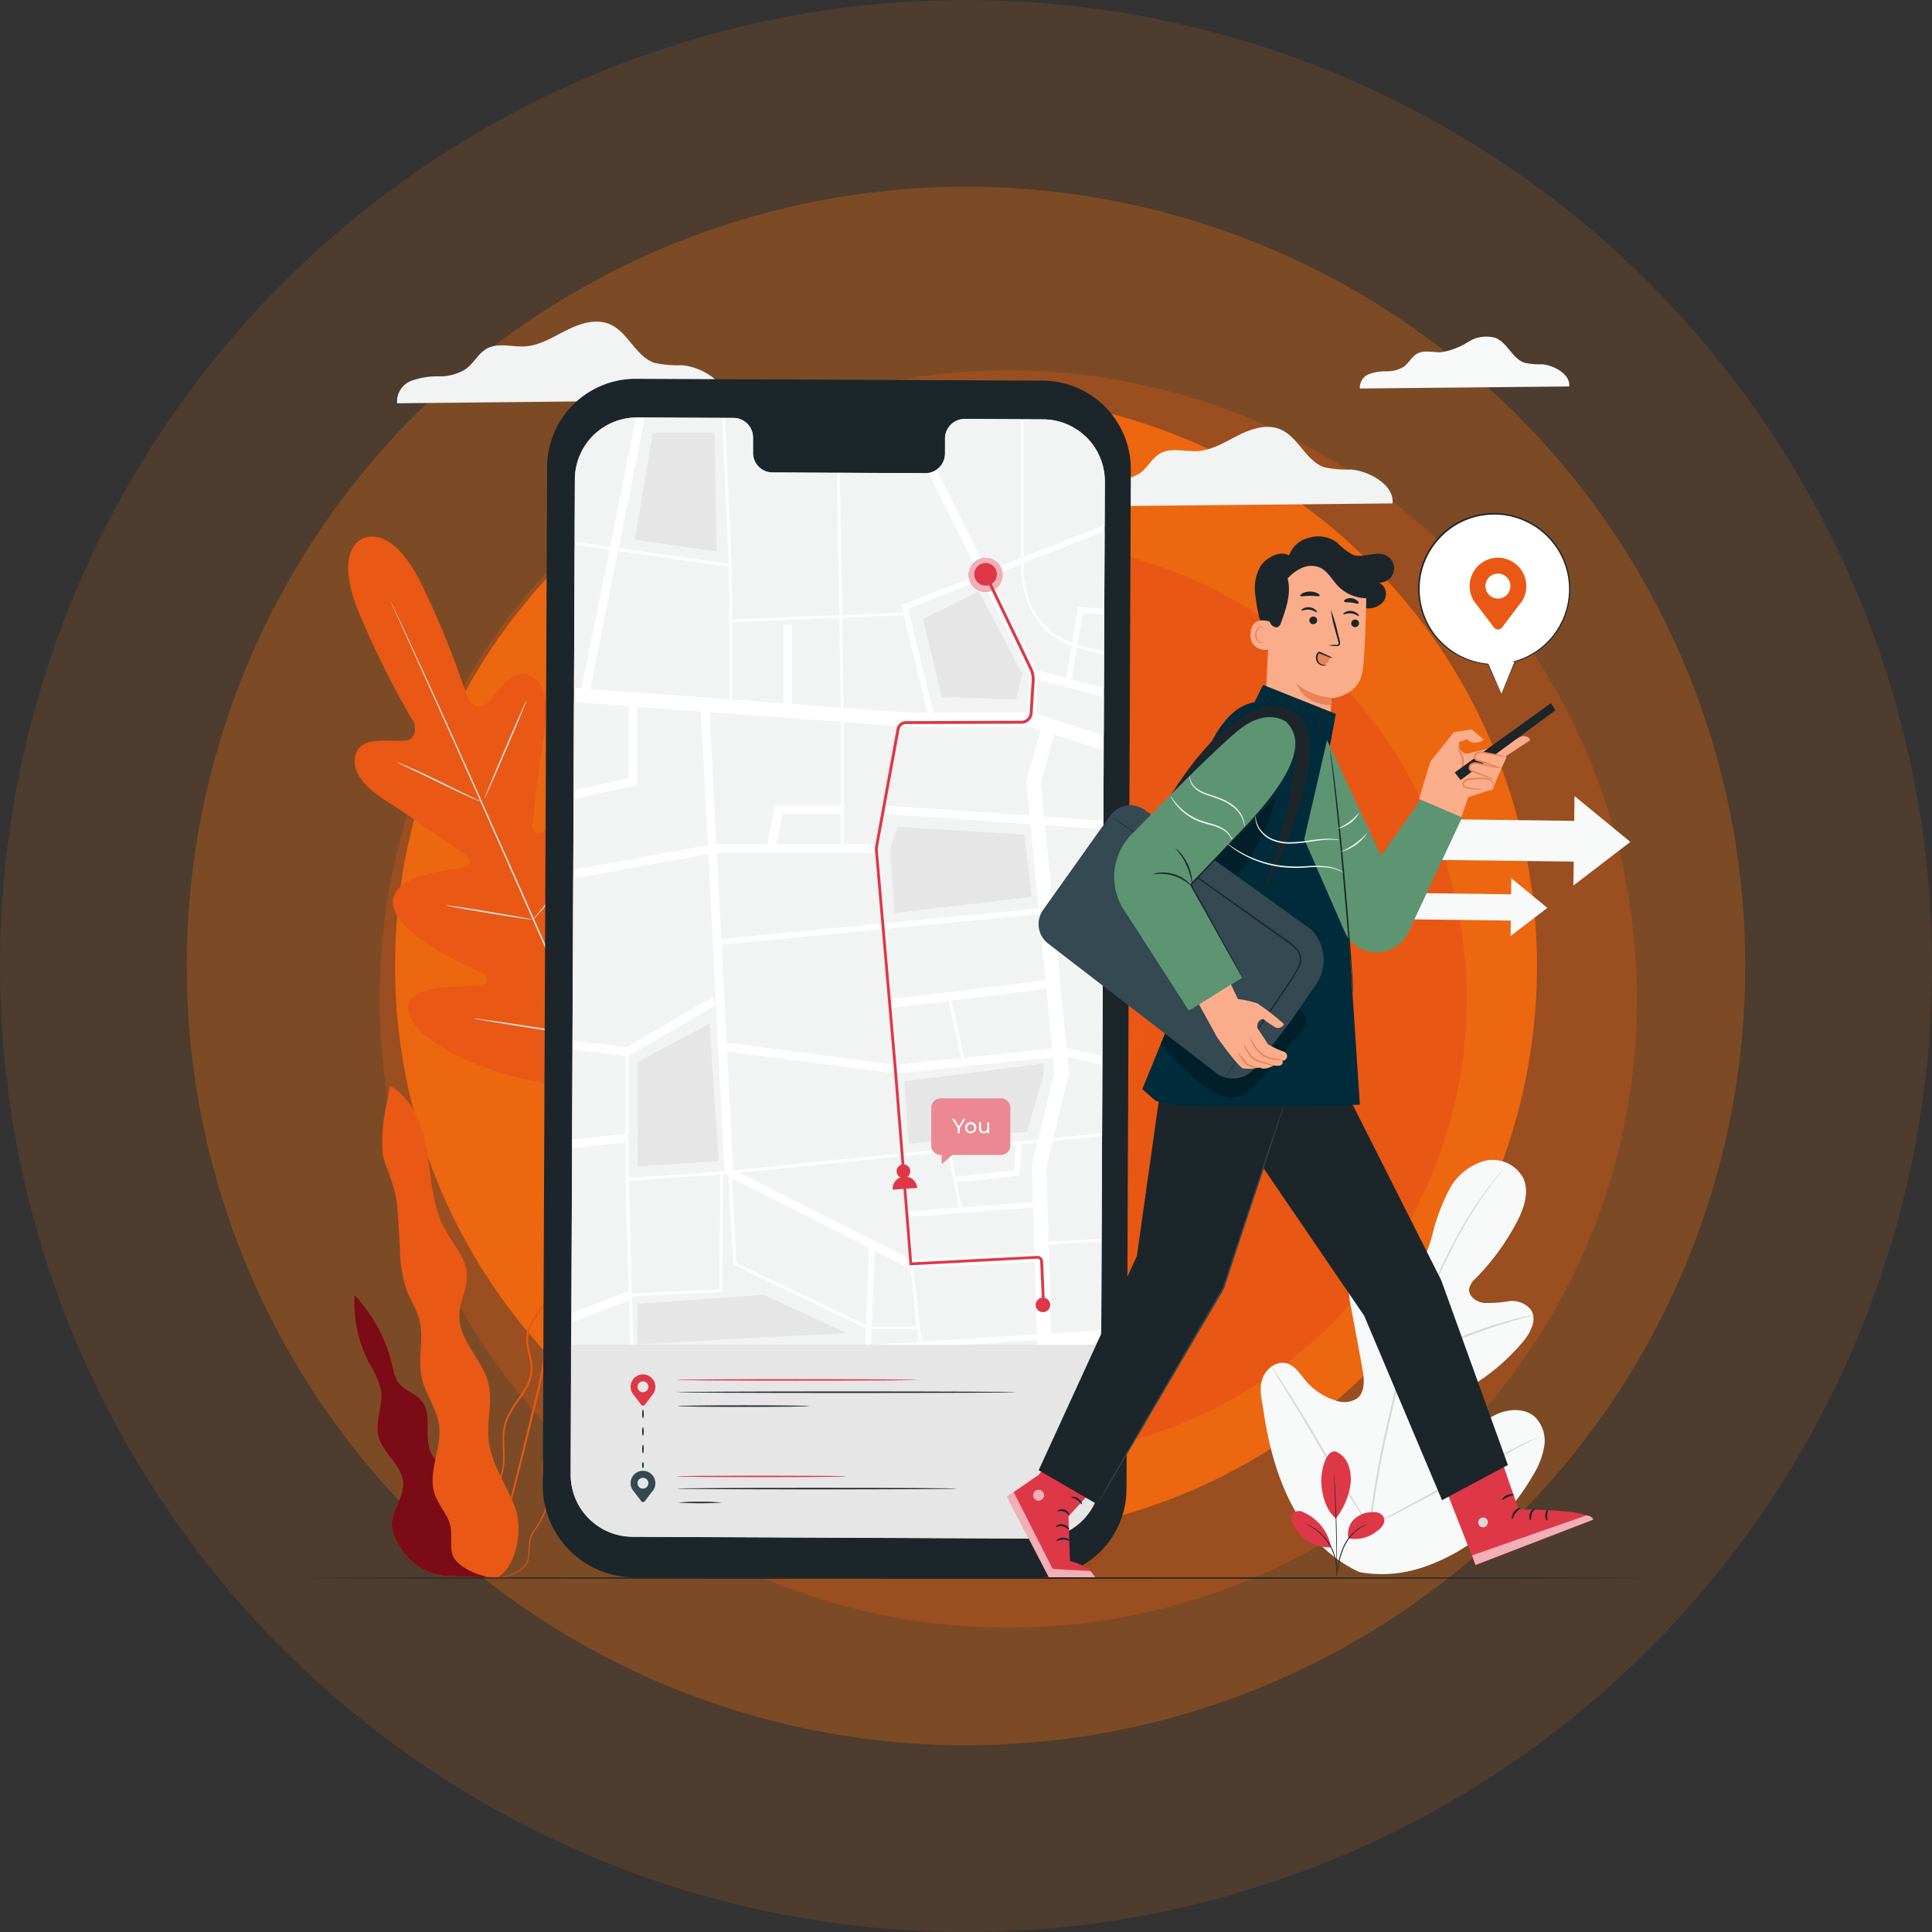 <svg id="Layer_1" data-name="Layer 1" xmlns="http://www.w3.org/2000/svg" viewBox="0 0 1064.33 1064.33"><rect x="0" y="0" width="1064.33" height="1064.33" fill="#333333" stroke="none"/><g id="logo"><circle id="Ellipse-3" cx="532.17" cy="532.17" r="532.17" style="fill:#ef6f0e;isolation:isolate;opacity:0.144"/><circle id="Ellipse-4" cx="532.17" cy="532.17" r="429.29" style="fill:#ef6f0e;isolation:isolate;opacity:0.29"/><circle id="Ellipse-5" cx="532.17" cy="532.17" r="314.55" style="fill:#ef6f0e;isolation:isolate;opacity:0.995"/><g id="compass-3-2"><g id="compass-4-2"><path id="Combined-Shape-2-2" d="M1016.75,645.87a98.46,98.46,0,1,1,98.47-98.46,98.44,98.44,0,0,1-98.47,98.46Zm0-17.9a80.56,80.56,0,1,0-80.55-80.56h0A80.55,80.55,0,0,0,1016.75,628ZM991.92,516.43l62.65-17.9a8.95,8.95,0,0,1,11.08,11.07l-17.91,62.65a9,9,0,0,1-6.15,6.15l-62.66,17.9a9,9,0,0,1-11.08-6.12,9.09,9.09,0,0,1,0-5l17.91-62.66A8.92,8.92,0,0,1,991.92,516.43Zm-2.41,58.23,42.38-12.11L1044,520.17l-42.38,12.11Zm27.25-18.3a8.95,8.95,0,1,1,9-9h0a9,9,0,0,1-9,9h0Z" transform="translate(-484.17 -15.67)" style="fill:#ef6f0e"/></g></g></g><g id="Group_3633" data-name="Group 3633"><circle id="Ellipse-2-2" cx="555.47" cy="550.36" r="346.34" style="fill:#e95815;isolation:isolate;opacity:0.29"/><circle id="Ellipse-3-2" cx="555.47" cy="550.37" r="252.54" style="fill:#e95815;isolation:isolate;opacity:0.995"/><g id="compass-5"><g id="compass-2-2"><path id="Combined-Shape-3" d="M1039.62,645.4A79.37,79.37,0,1,1,1119,566h0a79.36,79.36,0,0,1-79.36,79.37Zm0-14.43A64.94,64.94,0,1,0,974.68,566h0A64.93,64.93,0,0,0,1039.62,631Zm-20-89.91,50.51-14.43a7.22,7.22,0,0,1,8.92,5,7.36,7.36,0,0,1,0,3.95l-14.44,50.51a7.19,7.19,0,0,1-4.95,5l-50.51,14.43a7.22,7.22,0,0,1-8.92-5,7.36,7.36,0,0,1,0-4L1014.66,546A7.2,7.2,0,0,1,1019.62,541.06Zm-2,46.94,34.17-9.76,9.76-34.17-34.16,9.77Zm22-14.75a7.22,7.22,0,1,1,7.22-7.21,7.21,7.21,0,0,1-7.22,7.21h0Z" transform="translate(-484.17 -15.67)" style="fill:#e95815"/></g></g><g id="Group_3087" data-name="Group 3087"><g id="Group_3086" data-name="Group 3086"><path id="Path_2108" data-name="Path 2108" d="M1348.63,228.57c.88-6.41-8.16-11.68-15-12.23a38.31,38.31,0,0,1-9.67-.84c-6.65-2.31-9.31-10.91-15.8-13.64a18.6,18.6,0,0,0-15.14,2.14,39.55,39.55,0,0,1-14.6,5.68c-4.57.3-9.54-1.4-13.54.83-3,1.67-4.54,5.1-7.28,7.13a17.4,17.4,0,0,1-9.53,2.58,27,27,0,0,0-9.82,1.6,7.78,7.78,0,0,0-4.92,7.88Z" transform="translate(-484.17 -15.67)" style="fill:#f8fafa"/></g></g><g id="Group_3089" data-name="Group 3089"><g id="Group_3088" data-name="Group 3088"><path id="Path_2109" data-name="Path 2109" d="M883.23,236c1.38-10-12.77-18.27-23.4-19.13a60.07,60.07,0,0,1-15.13-1.3C834.29,212,830.13,198.53,820,194.23c-7.59-3.2-16.33-.34-23.69,3.35s-14.64,8.36-22.85,8.9c-7.15.45-14.92-2.2-21.17,1.29-4.67,2.61-7.12,8-11.4,11.15A27.22,27.22,0,0,1,726,223a41.88,41.88,0,0,0-15.36,2.51,12.14,12.14,0,0,0-7.69,12.33Z" transform="translate(-484.17 -15.67)" style="fill:#f2f3f3"/></g></g><g id="Group_3091" data-name="Group 3091"><g id="Group_3090" data-name="Group 3090"><path id="Path_2110" data-name="Path 2110" d="M1251.26,293c1.34-9.79-12.47-17.84-22.85-18.68a58.69,58.69,0,0,1-14.78-1.27c-10.16-3.55-14.23-16.67-24.14-20.86-7.41-3.12-15.94-.34-23.13,3.28s-14.29,8.17-22.32,8.68c-7,.45-14.57-2.14-20.68,1.27-4.55,2.54-6.94,7.79-11.13,10.89a26.5,26.5,0,0,1-14.56,3.95,41,41,0,0,0-15,2.46,11.85,11.85,0,0,0-7.52,12Z" transform="translate(-484.17 -15.67)" style="fill:#f2f3f3"/></g></g><g id="Group_3127" data-name="Group 3127"><g id="Group_3096" data-name="Group 3096"><g id="Group_3095" data-name="Group 3095"><g id="Group_3094" data-name="Group 3094"><g id="Group_3093" data-name="Group 3093"><g id="Group_3092" data-name="Group 3092"><path id="Path_2111" data-name="Path 2111" d="M1233,881.68c-33.84-15.6-47.65-53.37-52.75-88.63-.85-5.88-2.61-11.93-.74-17.56s7.72-10.29,13.4-8.78c4.71,1.26,7.52,6,10.68,9.71a34.68,34.68,0,0,0,16.07,10.65,13.23,13.23,0,0,0,12.2-1.07c4.55-3.69,3.89-10.77,2.81-16.58l-6-32.49a55.07,55.07,0,0,1-1.34-17.59,18.33,18.33,0,0,1,9.15-14.25,11.13,11.13,0,0,1,14.86,4.91,55.5,55.5,0,0,1,1.47,7.21,6.21,6.21,0,0,0,4.61,5.12c2.45.27,4.48-1.8,5.91-3.82a78.84,78.84,0,0,0,10.13-23.45,109,109,0,0,1,9.06-24,32,32,0,0,1,19.18-15.78,19.12,19.12,0,0,1,21.61,9.38c3.59,7.82.3,17-3.71,24.58a132.26,132.26,0,0,1-22.42,30.63,10.8,10.8,0,0,0-3.65,5.67c-.57,4.11,3.8,7.3,7.86,7.89a69.13,69.13,0,0,0,13.85-.91,13.27,13.27,0,0,1,12.39,4.82c3.44,5.54-.4,12.66-4.57,17.6a113.18,113.18,0,0,1-29.51,24.93,38.17,38.17,0,0,0-11.17,8.14,10.94,10.94,0,0,0-1.23,13,11.13,11.13,0,0,0,12.74,2.44,77.86,77.86,0,0,0,11.87-7.17c7.45-4.45,17.88-5.75,24.24.24a18.74,18.74,0,0,1,4.88,15.93,43.25,43.25,0,0,1-6.24,16,113.57,113.57,0,0,1-41.74,42.14c-17.41,9.76-34.26,14.59-53.9,11.15" transform="translate(-484.17 -15.67)" style="fill:#f8fafa"/></g></g></g></g></g><g id="Group_3102" data-name="Group 3102"><g id="Group_3101" data-name="Group 3101"><g id="Group_3100" data-name="Group 3100"><g id="Group_3099" data-name="Group 3099"><g id="Group_3098" data-name="Group 3098"><g id="Group_3097" data-name="Group 3097"><path id="Path_2112" data-name="Path 2112" d="M1238.13,858.09a527.83,527.83,0,0,1,10.62-59.84q1.82-7.86,3.58-15.54c1.19-5.1,2.37-10.16,3.83-15a265.16,265.16,0,0,1,10-27.53c3.61-8.6,7.33-16.62,10.88-24.14s7-14.39,10.42-20.55a209.25,209.25,0,0,1,18.26-27.85c2.4-3.11,4.35-5.46,5.68-7l1.54-1.78a3.71,3.71,0,0,1,.54-.58,3.65,3.65,0,0,1-.46.65l-1.46,1.85c-1.27,1.62-3.16,4-5.54,7.15a222.07,222.07,0,0,0-17.91,28c-3.36,6.17-6.76,13.07-10.29,20.57s-7.2,15.54-10.76,24.14a267.09,267.09,0,0,0-9.9,27.44c-1.44,4.84-2.6,9.86-3.79,15s-2.38,10.29-3.59,15.53a544.12,544.12,0,0,0-10.68,59.71" transform="translate(-484.17 -15.67)" style="fill:#d9d9d8"/></g></g></g></g></g></g><g id="Group_3108" data-name="Group 3108"><g id="Group_3107" data-name="Group 3107"><g id="Group_3106" data-name="Group 3106"><g id="Group_3105" data-name="Group 3105"><g id="Group_3104" data-name="Group 3104"><g id="Group_3103" data-name="Group 3103"><path id="Path_2113" data-name="Path 2113" d="M1256.46,767.58a12.74,12.74,0,0,1-1-2.37c-.59-1.56-1.37-3.83-2.3-6.65-1.87-5.65-4.17-13.54-6.68-22.23s-4.92-16.54-6.86-22.14c-1-2.8-1.77-5.06-2.34-6.62a11.31,11.31,0,0,1-.8-2.47,11.94,11.94,0,0,1,1.17,2.31c.7,1.51,1.61,3.74,2.67,6.51,2.14,5.54,4.68,13.38,7.19,22.1s4.67,16.36,6.37,22.3c.79,2.68,1.44,4.94,2,6.75A12.62,12.62,0,0,1,1256.46,767.58Z" transform="translate(-484.17 -15.67)" style="fill:#d9d9d8"/></g></g></g></g></g></g><g id="Group_3114" data-name="Group 3114"><g id="Group_3113" data-name="Group 3113"><g id="Group_3112" data-name="Group 3112"><g id="Group_3111" data-name="Group 3111"><g id="Group_3110" data-name="Group 3110"><g id="Group_3109" data-name="Group 3109"><path id="Path_2114" data-name="Path 2114" d="M1328.75,740.18a16.44,16.44,0,0,1-2.92.9c-1.89.51-4.62,1.24-8,2.25-6.73,2-15.91,5-25.89,8.82s-18.88,7.66-25.22,10.63c-3.19,1.46-5.73,2.71-7.5,3.56a16.58,16.58,0,0,1-2.79,1.24,16.16,16.16,0,0,1,2.6-1.62c1.71-1,4.21-2.33,7.36-3.89,6.28-3.16,15.15-7.12,25.16-11a267.1,267.1,0,0,1,26.06-8.54c3.4-.92,6.17-1.54,8.09-1.92A15.45,15.45,0,0,1,1328.75,740.18Z" transform="translate(-484.17 -15.67)" style="fill:#d9d9d8"/></g></g></g></g></g></g><g id="Group_3120" data-name="Group 3120"><g id="Group_3119" data-name="Group 3119"><g id="Group_3118" data-name="Group 3118"><g id="Group_3117" data-name="Group 3117"><g id="Group_3116" data-name="Group 3116"><g id="Group_3115" data-name="Group 3115"><path id="Path_2115" data-name="Path 2115" d="M1238.8,856.55a4.12,4.12,0,0,1-.68-.82l-1.76-2.48c-1.53-2.16-3.65-5.33-6.22-9.29-5.14-7.92-11.91-19.09-19.21-31.51s-14-23.64-18.93-31.65c-2.43-3.9-4.43-7.1-5.94-9.5l-1.58-2.59a4.24,4.24,0,0,1-.5-.94,4.12,4.12,0,0,1,.68.82c.48.67,1.06,1.48,1.76,2.48,1.53,2.15,3.65,5.33,6.22,9.29,5.14,7.91,11.91,19.09,19.21,31.52s14,23.63,18.93,31.65c2.43,3.89,4.43,7.1,5.93,9.49l1.59,2.6A4.14,4.14,0,0,1,1238.8,856.55Z" transform="translate(-484.17 -15.67)" style="fill:#d9d9d8"/></g></g></g></g></g></g><g id="Group_3126" data-name="Group 3126"><g id="Group_3125" data-name="Group 3125"><g id="Group_3124" data-name="Group 3124"><g id="Group_3123" data-name="Group 3123"><g id="Group_3122" data-name="Group 3122"><g id="Group_3121" data-name="Group 3121"><path id="Path_2116" data-name="Path 2116" d="M1332.44,806.67a3.8,3.8,0,0,1-.91.58l-2.71,1.49-10,5.35c-8.46,4.53-20.08,10.92-32.91,18s-24.53,13.37-33.07,17.72c-4.28,2.18-7.76,3.9-10.19,5.05l-2.81,1.3a3.87,3.87,0,0,1-1,.4,4.43,4.43,0,0,1,.91-.59l2.72-1.48,10-5.36c8.46-4.52,20.08-10.92,32.91-18s24.53-13.36,33.08-17.72c4.27-2.18,7.75-3.9,10.19-5l2.8-1.31A4.14,4.14,0,0,1,1332.44,806.67Z" transform="translate(-484.17 -15.67)" style="fill:#d9d9d8"/></g></g></g></g></g></g></g><g id="Group_3128" data-name="Group 3128"><path id="Path_2117" data-name="Path 2117" d="M1382.32,479.48l-30.75-25.26-.17,13.66-85.79-1.07-.27,22.44,85.78,1.07-.16,13.17Z" transform="translate(-484.17 -15.67)" style="fill:#f8fafa"/></g><g id="Group_3129" data-name="Group 3129"><path id="Path_2118" data-name="Path 2118" d="M1336.6,515.82l-19.85-16.31-.11,8.82-55.4-.69-.17,14.48,55.39.69-.11,8.5Z" transform="translate(-484.17 -15.67)" style="fill:#f8fafa"/></g><g id="Group_3130" data-name="Group 3130"><path id="Path_2119" data-name="Path 2119" d="M684.22,312.28s-17.88,5.55-1,43.94a485.76,485.76,0,0,0,29,57.61s2.88,8.85-4.48,9.78-23.27-2.55-27,6.17c-3.9,9.06,2.32,18.17,15.5,26.61s41.39,28,43.92,29.76,4.86,5.93-.06,7.35-41.22,3.13-39.39,20.31,42.42,34.66,46.82,36.65,5.37,4,4.85,6.41-12.76,1.87-23.07,2.77-22.11,3.76-20.22,13.58,25.27,31.58,84.56,40.86l27.75,2.5L837.85,594c32.33-50.56,31.51-82.49,25.4-90.41s-16.06-1-23.56,6.15-15.19,16.69-17.36,15.45-3-3.27-1.58-7.89,15.2-46.59,3.56-59.35S787.33,471.24,783,474s-5.89-1.81-5.54-4.84,4.39-37.15,6.8-52.62-.3-26.16-9.66-29.23c-9-3-17,11.25-22.53,16.15s-10.29-3.11-10.29-3.11a485.66,485.66,0,0,0-23.95-59.88c-17.58-38.07-33.94-28-33.94-28" transform="translate(-484.17 -15.67)" style="fill:#e95815"/></g><g id="Group_3133" data-name="Group 3133"><g id="Group_3132" data-name="Group 3132"><g id="Group_3131" data-name="Group 3131"><path id="Path_2120" data-name="Path 2120" d="M822.44,623.2c-12.8-28-34.71-78.18-53.74-121.15s-36.3-81.84-49-109.92c-6.33-14-11.47-25.36-15-33.24-1.76-3.89-3.13-6.94-4.08-9l-1-2.38c-.23-.53-.33-.81-.33-.81s.15.25.4.79l1.12,2.32,4.22,9c3.66,7.79,8.88,19.11,15.27,33.12,12.8,28,30.15,66.87,49.19,109.82S810.31,594.88,823,623" transform="translate(-484.17 -15.67)" style="fill:#d9d9d8"/></g></g></g><g id="Group_3136" data-name="Group 3136"><g id="Group_3135" data-name="Group 3135"><g id="Group_3134" data-name="Group 3134"><path id="Path_2121" data-name="Path 2121" d="M702.75,435.55a8.61,8.61,0,0,1,1.91.65c1.21.46,2.94,1.18,5.07,2.11,4.25,1.84,10,4.53,16.4,7.62l16.22,8,4.93,2.38a8.66,8.66,0,0,1,1.78.94,8.58,8.58,0,0,1-1.91-.64c-1.21-.47-2.94-1.18-5-2.13-4.24-1.89-10-4.65-16.35-7.74l-16.28-7.84-4.94-2.37A9.76,9.76,0,0,1,702.75,435.55Z" transform="translate(-484.17 -15.67)" style="fill:#d9d9d8"/></g></g></g><g id="Group_3139" data-name="Group 3139"><g id="Group_3138" data-name="Group 3138"><g id="Group_3137" data-name="Group 3137"><path id="Path_2122" data-name="Path 2122" d="M751.06,455.55c-.22-.09,4.81-12.3,11.23-27.26s11.79-27,12-26.9-4.81,12.3-11.23,27.26S751.28,455.65,751.06,455.55Z" transform="translate(-484.17 -15.67)" style="fill:#d9d9d8"/></g></g></g><g id="Group_3142" data-name="Group 3142"><g id="Group_3141" data-name="Group 3141"><g id="Group_3140" data-name="Group 3140"><path id="Path_2123" data-name="Path 2123" d="M777.31,522.86a9.08,9.08,0,0,1,1.23-1.65l3.56-4.32c3-3.65,7.13-8.71,11.44-14.46s8.11-11.07,10.79-14.94l3.2-4.6a9.29,9.29,0,0,1,1.25-1.63,9.63,9.63,0,0,1-1,1.82c-.68,1.13-1.68,2.76-3,4.74-2.56,4-6.24,9.38-10.61,15.13s-8.55,10.77-11.66,14.33c-1.58,1.77-2.86,3.19-3.77,4.14A9.68,9.68,0,0,1,777.31,522.86Z" transform="translate(-484.17 -15.67)" style="fill:#d9d9d8"/></g></g></g><g id="Group_3145" data-name="Group 3145"><g id="Group_3144" data-name="Group 3144"><g id="Group_3143" data-name="Group 3143"><path id="Path_2124" data-name="Path 2124" d="M729.64,514.38a8.08,8.08,0,0,1,1.9.14l5.12.71c4.32.63,10.29,1.56,16.84,2.64s12.52,2.11,16.81,2.9l5.08,1a8.87,8.87,0,0,1,1.84.47,8.07,8.07,0,0,1-1.9-.13l-5.12-.71c-4.32-.63-10.29-1.56-16.85-2.65s-12.51-2.1-16.8-2.89l-5.08-1A7.77,7.77,0,0,1,729.64,514.38Z" transform="translate(-484.17 -15.67)" style="fill:#d9d9d8"/></g></g></g><g id="Group_3148" data-name="Group 3148"><g id="Group_3147" data-name="Group 3147"><g id="Group_3146" data-name="Group 3146"><path id="Path_2125" data-name="Path 2125" d="M745.26,576.74a12.34,12.34,0,0,1,2.43.21l6.57.87c5.54.79,13.19,1.92,21.62,3.22s16.06,2.54,21.58,3.47l6.52,1.15a13.68,13.68,0,0,1,2.38.54,14.07,14.07,0,0,1-2.43-.21l-6.57-.87c-5.54-.79-13.19-1.92-21.62-3.22s-16.06-2.54-21.58-3.47l-6.52-1.15A13.89,13.89,0,0,1,745.26,576.74Z" transform="translate(-484.17 -15.67)" style="fill:#d9d9d8"/></g></g></g><g id="Group_3151" data-name="Group 3151"><g id="Group_3150" data-name="Group 3150"><g id="Group_3149" data-name="Group 3149"><path id="Path_2126" data-name="Path 2126" d="M805,585.56a15.72,15.72,0,0,1,1.5-2.13l4.31-5.64c3.63-4.75,8.62-11.36,13.93-18.8s9.95-14.28,13.26-19.27c1.59-2.37,2.92-4.38,4-5.9a14.56,14.56,0,0,1,1.53-2.11,15.34,15.34,0,0,1-1.24,2.29c-.85,1.44-2.11,3.52-3.71,6-3.19,5.08-7.76,12-13.08,19.45s-10.39,14-14.15,18.67c-1.88,2.33-3.43,4.2-4.52,5.47A15.48,15.48,0,0,1,805,585.56Z" transform="translate(-484.17 -15.67)" style="fill:#d9d9d8"/></g></g></g><g id="Group_3173" data-name="Group 3173"><g id="Group_3154" data-name="Group 3154"><g id="Group_3153" data-name="Group 3153"><g id="Group_3152" data-name="Group 3152"><path id="Path_2127" data-name="Path 2127" d="M1220,815.27a13.06,13.06,0,0,1,7,7.45,23,23,0,0,1,1.22,10.33,40.65,40.65,0,0,1-8.11,19.18c-5.82-4.77-7.39-13.36-7.91-17.77-.83-7,1.9-20.05,7.81-19.19" transform="translate(-484.17 -15.67)" style="fill:#de3848"/></g></g></g><g id="Group_3157" data-name="Group 3157"><g id="Group_3156" data-name="Group 3156"><g id="Group_3155" data-name="Group 3155"><path id="Path_2128" data-name="Path 2128" d="M1227.06,863.13a11.1,11.1,0,0,1,3.27-10.68,14.75,14.75,0,0,1,10.79-3.75,6.24,6.24,0,0,1,4.85,2,4.78,4.78,0,0,1,.23,4.82,9.75,9.75,0,0,1-3.47,3.63,19.1,19.1,0,0,1-15.67,4" transform="translate(-484.17 -15.67)" style="fill:#de3848"/></g></g></g><g id="Group_3161" data-name="Group 3161"><g id="Group_3160" data-name="Group 3160"><g id="Group_3159" data-name="Group 3159"><g id="Group_3158" data-name="Group 3158"><path id="Path_2129" data-name="Path 2129" d="M1220.43,884a8.11,8.11,0,0,1,.16-1.39c.15-1,.34-2.24.57-3.75a39.11,39.11,0,0,1,3.48-12.06,23.87,23.87,0,0,1,8.29-9.37,16.28,16.28,0,0,1,3.44-1.66c.43-.16.79-.22,1-.29a1,1,0,0,1,.36-.06,25.43,25.43,0,0,0-4.61,2.3,24.64,24.64,0,0,0-8,9.3,42,42,0,0,0-3.56,11.89c-.3,1.59-.54,2.86-.73,3.74A6.41,6.41,0,0,1,1220.43,884Z" transform="translate(-484.17 -15.67)" style="fill:#1c262a"/></g></g></g></g><g id="Group_3165" data-name="Group 3165"><g id="Group_3164" data-name="Group 3164"><g id="Group_3163" data-name="Group 3163"><g id="Group_3162" data-name="Group 3162"><path id="Path_2130" data-name="Path 2130" d="M1218.82,825.42a3.11,3.11,0,0,1,.09.6l.16,1.74c.12,1.5.28,3.68.45,6.38.34,5.38.71,12.83.94,21.06s.24,15.7.19,21.1c0,2.7-.06,4.88-.11,6.39l-.06,1.73a3.08,3.08,0,0,1-.06.61,2.47,2.47,0,0,1,0-.61l0-1.73c0-1.59,0-3.74,0-6.39,0-5.4-.13-12.85-.34-21.08s-.54-15.68-.8-21.07c-.12-2.64-.23-4.81-.3-6.38l-.06-1.73A2.57,2.57,0,0,1,1218.82,825.42Z" transform="translate(-484.17 -15.67)" style="fill:#1c262a"/></g></g></g></g><g id="Group_3168" data-name="Group 3168"><g id="Group_3167" data-name="Group 3167"><g id="Group_3166" data-name="Group 3166"><path id="Path_2131" data-name="Path 2131" d="M1217.38,867.55a26.06,26.06,0,0,0-14.8-18.62,5.5,5.5,0,0,0-5.94.09,5.38,5.38,0,0,0-.26,5.93,22.23,22.23,0,0,0,20.87,13.17" transform="translate(-484.17 -15.67)" style="fill:#de3848"/></g></g></g><g id="Group_3172" data-name="Group 3172"><g id="Group_3171" data-name="Group 3171"><g id="Group_3170" data-name="Group 3170"><g id="Group_3169" data-name="Group 3169"><path id="Path_2132" data-name="Path 2132" d="M1203.68,855.26a7.33,7.33,0,0,1,1.23.49,14.7,14.7,0,0,1,1.38.68c.6.32,1.19.66,1.76,1a21.84,21.84,0,0,1,2,1.43,26.72,26.72,0,0,1,9.15,12.74,26,26,0,0,1,.75,2.75,22.18,22.18,0,0,1,.41,2.44,17.18,17.18,0,0,1,.16,2,10,10,0,0,1,0,1.55,6.28,6.28,0,0,1-.11,1.3c-.1,0,0-1.87-.39-4.84a22.11,22.11,0,0,0-.47-2.4,27.48,27.48,0,0,0-7.67-13.41c-.67-.65-1.37-1.27-2.1-1.85s-1.3-1-2-1.46C1205.37,856.09,1203.64,855.36,1203.68,855.26Z" transform="translate(-484.17 -15.67)" style="fill:#1c262a"/></g></g></g></g></g><g id="Group_3177" data-name="Group 3177"><g id="Group_3176" data-name="Group 3176"><g id="Group_3175" data-name="Group 3175"><g id="Group_3174" data-name="Group 3174"><path id="Path_2133" data-name="Path 2133" d="M739.24,844.26c1.47-5.74-2.28-11.48-6.49-15.65s-9.25-7.88-11.44-13.38c-3.56-8.91,1.22-20.44-4.84-27.87-3.56-4.38-10-5.84-13.12-10.51a23.78,23.78,0,0,1-2.85-8.35,84.7,84.7,0,0,0-21.09-39.45,73.63,73.63,0,0,0,8.28,38A48.32,48.32,0,0,1,694,781.52c1.32,8.46-3.41,17.18-1.32,25.5,2.37,9.5,13.05,15.87,13.56,25.66.43,8.28-6.78,15.54-6.24,23.81a22.4,22.4,0,0,0,3.67,9.82A32.88,32.88,0,0,0,733.69,884l17.45.61Z" transform="translate(-484.17 -15.67)" style="fill:#de3848"/></g></g></g></g><g id="Group_3182" data-name="Group 3182"><g id="Group_3181" data-name="Group 3181"><g id="Group_3180" data-name="Group 3180"><g id="Group_3179" data-name="Group 3179"><g id="Group_3178" data-name="Group 3178"><path id="Path_2134" data-name="Path 2134" d="M739.24,844.26c1.47-5.74-2.28-11.48-6.49-15.65s-9.25-7.88-11.44-13.38c-3.56-8.91,1.22-20.44-4.84-27.87-3.56-4.38-10-5.84-13.12-10.51a23.78,23.78,0,0,1-2.85-8.35,84.7,84.7,0,0,0-21.09-39.45,73.63,73.63,0,0,0,8.28,38A48.32,48.32,0,0,1,694,781.52c1.32,8.46-3.41,17.18-1.32,25.5,2.37,9.5,13.05,15.87,13.56,25.66.43,8.28-6.78,15.54-6.24,23.81a22.4,22.4,0,0,0,3.67,9.82A32.88,32.88,0,0,0,733.69,884l17.45.61Z" transform="translate(-484.17 -15.67)" style="fill:#7b0c15"/></g></g></g></g></g><g id="Group_3204" data-name="Group 3204"><g id="Group_3193" data-name="Group 3193"><g id="Group_3187" data-name="Group 3187"><g id="Group_3186" data-name="Group 3186"><g id="Group_3185" data-name="Group 3185"><g id="Group_3184" data-name="Group 3184"><g id="Group_3183" data-name="Group 3183"><path id="Path_2135" data-name="Path 2135" d="M754.67,885.11a13.82,13.82,0,0,0,4.8-.1,29.91,29.91,0,0,0,5.68-1.43,24,24,0,0,0,7-3.84A9.66,9.66,0,0,0,775,875.9a17.72,17.72,0,0,0,.82-5.21,50.92,50.92,0,0,1,.4-5.65,15.72,15.72,0,0,1,2.16-5.63A42.6,42.6,0,0,0,785,847.47a39.36,39.36,0,0,0-.48-15.29,32.55,32.55,0,0,1,.4-16.4c1.87-5.46,5.7-10.39,7.61-16.54s1-12.9,1.43-19.49a25.73,25.73,0,0,1,2.27-9.69c1.41-3.08,3.37-6,4.9-9.25a67.85,67.85,0,0,0,4.49-21.33l1.25-11.15a54.8,54.8,0,0,1,1.94-11.16,98.7,98.7,0,0,1,4.17-10.8,35.46,35.46,0,0,0,2-5.64c.29-2,.48-4,.57-6a70.71,70.71,0,0,0-.47-12.08c-.48-4-1.19-8-1.63-12.06l-.08-.69-.09-.79-.72.35a26.9,26.9,0,0,0-9.39,7.92A42.62,42.62,0,0,0,797.42,688,131.89,131.89,0,0,0,792,710.85,62.14,62.14,0,0,1,784.81,732c-1.91,3.11-4.22,5.94-6.25,9a24.72,24.72,0,0,0-4.33,9.95c-1,7.38,3,13.87,2.18,20.4a22.57,22.57,0,0,1-3.16,9.06c-1.59,2.79-3.45,5.38-5.22,8a50.87,50.87,0,0,0-4.68,8,25.21,25.21,0,0,0-2.14,8.74c-.43,5.89.39,11.48,0,16.75a38.47,38.47,0,0,1-4.31,14.34c-2.11,4.29-4.45,8.17-6.42,11.94-1,1.87-1.9,3.71-2.65,5.55a28.1,28.1,0,0,0-1.53,5.54,35,35,0,0,0-.13,10,25.12,25.12,0,0,0,5,12.7,12.79,12.79,0,0,0,1.41,1.53,7.18,7.18,0,0,0,1.15,1c.65.48,1,.7,1,.7a21.85,21.85,0,0,1-3.38-3.35,25.26,25.26,0,0,1-4.75-12.61,34.75,34.75,0,0,1,.23-9.82,26.74,26.74,0,0,1,1.54-5.39c.74-1.8,1.67-3.63,2.66-5.49,2-3.73,4.36-7.59,6.52-11.91a39.28,39.28,0,0,0,4.45-14.6c.46-5.38-.35-11,.09-16.74a24.72,24.72,0,0,1,2.11-8.45,50.49,50.49,0,0,1,4.63-7.91c1.77-2.58,3.65-5.18,5.28-8a23.54,23.54,0,0,0,3.33-9.43c.84-7-3.2-13.49-2.14-20.35a23.6,23.6,0,0,1,4.18-9.5c2-3,4.32-5.81,6.29-9a63.13,63.13,0,0,0,7.33-21.45,130.74,130.74,0,0,1,5.4-22.67,42,42,0,0,1,5.62-10.35,25.61,25.61,0,0,1,9-7.6l-.79-.45.08.71c.43,4.08,1.16,8.08,1.63,12.06a68.62,68.62,0,0,1,.46,11.9,56.68,56.68,0,0,1-.53,5.82,35.31,35.31,0,0,1-2,5.44,98.83,98.83,0,0,0-4.21,10.92,56,56,0,0,0-2,11.35q-.63,5.63-1.24,11.16a67,67,0,0,1-4.35,21c-1.47,3.16-3.43,6.08-4.88,9.27A26.85,26.85,0,0,0,793,779.71c-.4,6.73.5,13.32-1.33,19.29s-5.61,10.89-7.54,16.52a33.21,33.21,0,0,0-.37,16.8,39.1,39.1,0,0,1,.57,15,42.92,42.92,0,0,1-6.43,11.79A16.31,16.31,0,0,0,775.7,865a49.45,49.45,0,0,0-.36,5.71,18.08,18.08,0,0,1-.74,5.07,9.35,9.35,0,0,1-2.72,3.68,24,24,0,0,1-6.83,3.85,30.8,30.8,0,0,1-5.59,1.52,22.46,22.46,0,0,1-3.56.34C755.09,885.1,754.67,885.11,754.67,885.11Z" transform="translate(-484.17 -15.67)" style="fill:#e95815"/></g></g></g></g></g><g id="Group_3192" data-name="Group 3192"><g id="Group_3191" data-name="Group 3191"><g id="Group_3190" data-name="Group 3190"><g id="Group_3189" data-name="Group 3189"><g id="Group_3188" data-name="Group 3188"><path id="Path_2136" data-name="Path 2136" d="M809.82,679.52a1.87,1.87,0,0,0-.17.52l-.4,1.59c-.34,1.37-.75,3.45-1.41,6s-2.27,5.51-3.62,9.1a129.37,129.37,0,0,0-4.15,12.38c-1.33,4.65-2.51,9.82-3.75,15.36a64.37,64.37,0,0,1-5.58,17c-1.43,2.84-3,5.71-4.32,8.85a41.16,41.16,0,0,0-2.51,10,203.65,203.65,0,0,1-3.76,21.11c-3.51,14.31-6.83,27.93-9.87,40.33L762,854.74c-2.3,9.3-4.16,16.86-5.48,22.19-.61,2.56-1.08,4.58-1.43,6.05l-.35,1.59a2.43,2.43,0,0,0-.08.54,1.91,1.91,0,0,0,.19-.52l.46-1.55c.4-1.46.94-3.46,1.64-6,1.4-5.31,3.38-12.83,5.82-22.11s5.31-20.49,8.51-32.84l10-40.33a202.69,202.69,0,0,0,3.76-21.2,40,40,0,0,1,2.41-9.77c1.23-3.06,2.82-5.94,4.25-8.78a65.1,65.1,0,0,0,5.57-17.31c1.19-5.54,2.33-10.7,3.6-15.35s2.63-8.78,4-12.36,2.82-6.56,3.46-9.23.94-4.71,1.21-6.11l.28-1.58A2.08,2.08,0,0,0,809.82,679.52Z" transform="translate(-484.17 -15.67)" style="fill:#e95815"/></g></g></g></g></g></g><g id="Group_3203" data-name="Group 3203"><g id="Group_3197" data-name="Group 3197"><g id="Group_3196" data-name="Group 3196"><g id="Group_3195" data-name="Group 3195"><g id="Group_3194" data-name="Group 3194"><path id="Path_2137" data-name="Path 2137" d="M757.76,885.16c11.39-6.77,14.67-27.34,9.91-39.72s-13.08-23.69-14.36-36.89c-1-10.14,2.34-20.57,0-30.46-3.18-13.39-16.25-23.74-16.1-37.51.08-7.71,4.48-15,4.13-22.69-.43-9.46-7.69-17-12.19-25.29-6.88-12.76-7.34-27.84-9.69-42.14s-7.8-29.61-20.47-36.64c-1.88,12.14-5.07,20.46-4.07,36.9.36,5.91,7.22,17.22,8.15,30.16.57,7.74,1,15.49,1.42,23.23a74.43,74.43,0,0,0,3.65,22.25c2.07,5.41,5.39,10.32,6.93,15.89,2.89,10.49-.9,21.86,1.43,32.48,2,9,8.21,16.76,9.5,25.9,1.79,12.83-6.52,26.16-2.27,38.4,2.11,6.07,7.12,11,8.52,17.21,1.1,4.87-.1,10,.9,14.91,1.61,7.87,16.62,14,24.65,13.5" transform="translate(-484.17 -15.67)" style="fill:#e95815"/></g></g></g></g><g id="Group_3202" data-name="Group 3202"><g id="Group_3201" data-name="Group 3201"><g id="Group_3200" data-name="Group 3200"><g id="Group_3199" data-name="Group 3199"><g id="Group_3198" data-name="Group 3198"><path id="Path_2138" data-name="Path 2138" d="M702.1,625.87a2.21,2.21,0,0,0,0,.68l.25,2c.26,1.75.56,4.33,1.15,7.66s2.37,7.12,3.74,11.66,2.9,9.76,4.18,15.61,2.38,12.32,3.53,19.29a81,81,0,0,0,5.85,21.81c1.58,3.64,3.39,7.29,4.75,11.17a50.25,50.25,0,0,1,2.4,12.32,246.92,246.92,0,0,0,3.35,26.55c3.49,18,6.81,35.13,9.84,50.72,3.19,15.54,6.06,29.53,8.49,41.31s4.42,21.18,5.81,27.83c.7,3.22,1.24,5.75,1.64,7.55l.45,2a3,3,0,0,0,.2.66,3.94,3.94,0,0,0-.08-.68c-.09-.5-.21-1.16-.35-2-.34-1.8-.81-4.35-1.43-7.6-1.3-6.66-3.16-16.17-5.46-27.89l-8.25-41.36c-3-15.6-6.29-32.72-9.76-50.71A253,253,0,0,1,729.1,728a51.3,51.3,0,0,0-2.48-12.57c-1.39-4-3.21-7.63-4.81-11.24a80.66,80.66,0,0,1-5.87-21.55c-1.19-7-2.32-13.45-3.68-19.31s-2.84-11.09-4.35-15.63-3.23-8.31-3.91-11.56-1-5.87-1.35-7.59l-.37-2A3.67,3.67,0,0,0,702.1,625.87Z" transform="translate(-484.17 -15.67)" style="fill:#e95815"/></g></g></g></g></g></g></g><g id="Group_3327" data-name="Group 3327"><g id="Group_3282" data-name="Group 3282"><g id="Group_3215" data-name="Group 3215"><g id="Group_3214" data-name="Group 3214"><g id="Group_3213" data-name="Group 3213"><g id="Group_3212" data-name="Group 3212"><g id="Group_3211" data-name="Group 3211"><g id="Group_3210" data-name="Group 3210"><g id="Group_3209" data-name="Group 3209"><g id="Group_3208" data-name="Group 3208"><g id="Group_3207" data-name="Group 3207"><g id="Group_3206" data-name="Group 3206"><g id="Group_3205" data-name="Group 3205"><path id="Path_2139" data-name="Path 2139" d="M1055.8,884.63h-223a50.58,50.58,0,0,1-49.61-50l2.37-561.68a48.81,48.81,0,0,1,49-48.59h0l224,1a48.8,48.8,0,0,1,48.58,49l-2.38,561.68a48.79,48.79,0,0,1-49,48.58Z" transform="translate(-484.17 -15.67)" style="fill:#1c262a"/></g></g></g></g></g></g></g></g></g></g></g><g id="Group_3281" data-name="Group 3281"><g id="Group_3219" data-name="Group 3219"><g id="Group_3218" data-name="Group 3218"><g id="Group_3217" data-name="Group 3217"><g id="Group_3216" data-name="Group 3216"><path id="Path_2140" data-name="Path 2140" d="M1058.8,246.69l-43.44-.2a10.8,10.8,0,0,0-10.6,11l0,7.88a10.78,10.78,0,0,1-10.59,11h0l-84.68-.4A10.8,10.8,0,0,1,899,264.86l0-7.88a10.81,10.81,0,0,0-10.5-11.08l-15.28-.07-38-.18a34.2,34.2,0,0,0-34.34,34h0l-2.31,548.24a34.17,34.17,0,0,0,34,34.32l223.59,1a34.18,34.18,0,0,0,34.34-34v0L1092.82,281A34.17,34.17,0,0,0,1058.8,246.69Z" transform="translate(-484.17 -15.67)" style="fill:#f2f3f3"/></g></g></g></g><g id="Group_3275" data-name="Group 3275"><g id="Group_3220" data-name="Group 3220"><path id="Path_2141" data-name="Path 2141" d="M963.9,759.69c-.26,6.62-.5,12.82-.7,18h32.12L991.39,758Z" transform="translate(-484.17 -15.67)" style="fill:#f2f3f3"/></g><g id="Group_3221" data-name="Group 3221"><path id="Path_2142" data-name="Path 2142" d="M833.37,767.94l.28,9.73H960c.21-5.46.45-11.53.69-17.8Z" transform="translate(-484.17 -15.67)" style="fill:#f2f3f3"/></g><g id="Group_3222" data-name="Group 3222"><path id="Path_2143" data-name="Path 2143" d="M993,757.85l4,19.83h59.2l-.72-23.78Z" transform="translate(-484.17 -15.67)" style="fill:#f2f3f3"/></g><g id="Group_3223" data-name="Group 3223"><path id="Path_2144" data-name="Path 2144" d="M967.1,480.64l11.2-64.92L949,413.55v67.09Z" transform="translate(-484.17 -15.67)" style="fill:#f2f3f3"/></g><g id="Group_3224" data-name="Group 3224"><path id="Path_2145" data-name="Path 2145" d="M830.73,731.9,798.9,744.37l-.09,22.55,32.86-2.08Z" transform="translate(-484.17 -15.67)" style="fill:#f2f3f3"/></g><g id="Group_3225" data-name="Group 3225"><path id="Path_2146" data-name="Path 2146" d="M830.6,726.83l-1.74-60.46h0V645.05l-29.51,3.12-.39,91,31.65-12.4Z" transform="translate(-484.17 -15.67)" style="fill:#f2f3f3"/></g><g id="Group_3226" data-name="Group 3226"><path id="Path_2147" data-name="Path 2147" d="M828.82,597.45l-29.28-3.86-.21,49.76,29.49-3.13Z" transform="translate(-484.17 -15.67)" style="fill:#f2f3f3"/></g><g id="Group_3227" data-name="Group 3227"><path id="Path_2148" data-name="Path 2148" d="M1047,646l-1.23,17.33L1011.23,667l2.67,13.71,39.26-3-.59-19.66,3.13-13Z" transform="translate(-484.17 -15.67)" style="fill:#f2f3f3"/></g><g id="Group_3228" data-name="Group 3228"><path id="Path_2149" data-name="Path 2149" d="M984.72,682.92l27.58-2.08-6-30.78-24.07,2.43Z" transform="translate(-484.17 -15.67)" style="fill:#f2f3f3"/></g><g id="Group_3229" data-name="Group 3229"><path id="Path_2150" data-name="Path 2150" d="M985,686.11l2.11,25.66L990.83,747l1.54,7.7,63-4L1053.26,681Z" transform="translate(-484.17 -15.67)" style="fill:#f2f3f3"/></g><g id="Group_3230" data-name="Group 3230"><path id="Path_2151" data-name="Path 2151" d="M876.57,565l2.42,4.15-48.58,28.33v67.21L881.69,661l98.8-10L976.88,607,882.5,594.67l.63-4.75,93.37,12.2-6.16-74.58-92.42,8.89-.31-3.19,92.46-8.89-3.19-38.9H878l-78.06,14.2-.4,89.09,29.56,3.9ZM835.4,658.25s.36-55.42,0-57.49L875,579.67l5.14,75.74Z" transform="translate(-484.17 -15.67)" style="fill:#f2f3f3"/></g><g id="Group_3231" data-name="Group 3231"><path id="Path_2152" data-name="Path 2152" d="M1043.81,646.28l-35.91,3.62,2.72,14,32.19-3.47Z" transform="translate(-484.17 -15.67)" style="fill:#f2f3f3"/></g><g id="Group_3232" data-name="Group 3232"><path id="Path_2153" data-name="Path 2153" d="M964.36,747.81c-.11,2.91-.23,5.81-.33,8.66l26.73-1.69-1.38-6.9Z" transform="translate(-484.17 -15.67)" style="fill:#f2f3f3"/></g><g id="Group_3233" data-name="Group 3233"><path id="Path_2154" data-name="Path 2154" d="M906.78,480.63l4.71-21.36h35.88V413.41L835.16,405.1v43.06l-35,7.92L800,494.73l77.62-14.12Z" transform="translate(-484.17 -15.67)" style="fill:#f2f3f3"/></g><g id="Group_3234" data-name="Group 3234"><path id="Path_2155" data-name="Path 2155" d="M981.66,353l-1-3.92,42.85-17L995.69,276.2a11.43,11.43,0,0,1-1.54.13l-47.35-.23,1.29,78.31Z" transform="translate(-484.17 -15.67)" style="fill:#f2f3f3"/></g><g id="Group_3235" data-name="Group 3235"><path id="Path_2156" data-name="Path 2156" d="M1046.59,323l0-76.39-31.19-.14a10.78,10.78,0,0,0-10.59,11l0,7.85a11.12,11.12,0,0,1-4.58,9l27.89,56Z" transform="translate(-484.17 -15.67)" style="fill:#f2f3f3"/></g><g id="Group_3236" data-name="Group 3236"><path id="Path_2157" data-name="Path 2157" d="M885.5,326.31l-3.61-80.43-8.68,0-33.89-.16-14.44,71.93ZM877.78,254l1.16,65.5-45.05-6.59L843.75,254Z" transform="translate(-484.17 -15.67)" style="fill:#f2f3f3"/></g><g id="Group_3237" data-name="Group 3237"><path id="Path_2158" data-name="Path 2158" d="M887.15,326.54v.69c.07,6.28.21,17.58.3,29.68l59-2.41-1.29-78.38-35.71-.18A10.79,10.79,0,0,1,899,264.86l0-7.87a10.8,10.8,0,0,0-10.5-11.08l-5,0,3.62,80.66Z" transform="translate(-484.17 -15.67)" style="fill:#f2f3f3"/></g><g id="Group_3238" data-name="Group 3238"><path id="Path_2159" data-name="Path 2159" d="M820.12,316.92l14.3-71.22a34.17,34.17,0,0,0-33.56,34l-.14,35.51.14-1Z" transform="translate(-484.17 -15.67)" style="fill:#f2f3f3"/></g><g id="Group_3239" data-name="Group 3239"><path id="Path_2160" data-name="Path 2160" d="M830.34,404.76l-30-2.22-.19,48.63,30.22-6.83Z" transform="translate(-484.17 -15.67)" style="fill:#f2f3f3"/></g><g id="Group_3240" data-name="Group 3240"><path id="Path_2161" data-name="Path 2161" d="M819.81,318.5l-19.09-2.75-.34,78.74,4.12.3Z" transform="translate(-484.17 -15.67)" style="fill:#f2f3f3"/></g><g id="Group_3241" data-name="Group 3241"><path id="Path_2162" data-name="Path 2162" d="M880.43,725.92l.51-63.23-50.5,3.57,1.79,61.94Z" transform="translate(-484.17 -15.67)" style="fill:#f2f3f3"/></g><g id="Group_3242" data-name="Group 3242"><path id="Path_2163" data-name="Path 2163" d="M889.71,711.33l71.52,34.25c.85-22.38,1.61-43.32,1.54-44.65l1.55-.08.76-1.51c1,.51,1,.51.48,15.77-.3,8.51-.72,19.84-1.15,31.18h24.73l-3.65-34.36-4.87-59.27-93.44,9.43Z" transform="translate(-484.17 -15.67)" style="fill:#f2f3f3"/></g><g id="Group_3243" data-name="Group 3243"><path id="Path_2164" data-name="Path 2164" d="M1065,606.39l-.8-8.34L978.47,607l3.61,43.92,74-7.47Z" transform="translate(-484.17 -15.67)" style="fill:#f2f3f3"/></g><g id="Group_3244" data-name="Group 3244"><path id="Path_2165" data-name="Path 2165" d="M947.38,464.1h-32l-3.66,16.54h35.68Z" transform="translate(-484.17 -15.67)" style="fill:#f2f3f3"/></g><g id="Group_3245" data-name="Group 3245"><path id="Path_2166" data-name="Path 2166" d="M1051.78,469.68l-80.2-5.54-3.27,18.95,3.38,41.11,84.57-8.13ZM974.53,483l4.31-12,69.63,4.4,4,34.21-75.63,9Z" transform="translate(-484.17 -15.67)" style="fill:#f2f3f3"/></g><g id="Group_3246" data-name="Group 3246"><path id="Path_2167" data-name="Path 2167" d="M1060.1,555.6l-3.52-36.37L972,527.37l3.17,38.7Z" transform="translate(-484.17 -15.67)" style="fill:#f2f3f3"/></g><g id="Group_3247" data-name="Group 3247"><path id="Path_2168" data-name="Path 2168" d="M831.76,768.05l-32.84,2.07-.13-2.13,0,9.69H832Z" transform="translate(-484.17 -15.67)" style="fill:#f2f3f3"/></g><g id="Group_3248" data-name="Group 3248"><path id="Path_2169" data-name="Path 2169" d="M1092.23,305l.48,1.22.1-25.18a34.17,34.17,0,0,0-34-34.32l-10.65-.05,0,75.76Z" transform="translate(-484.17 -15.67)" style="fill:#f2f3f3"/></g><g id="Group_3249" data-name="Group 3249"><path id="Path_2170" data-name="Path 2170" d="M961.15,747.33l-73-35-2.57-50.11-3.07.31L882,727.44l-49.75,2.37,0,1.45v0h0l1,33.45,127.54-8.06C960.93,753.57,961.05,750.44,961.15,747.33Zm-125.77-13.4L905,729l45.31,21-114.94,6.22Z" transform="translate(-484.17 -15.67)" style="fill:#f2f3f3"/></g><g id="Group_3250" data-name="Group 3250"><path id="Path_2171" data-name="Path 2171" d="M1071.48,389.11l3-17.72c-26.17-9.34-28-36.63-27.91-44.9l-17.09,6.76,25.72,51.65Z" transform="translate(-484.17 -15.67)" style="fill:#f2f3f3"/></g><g id="Group_3251" data-name="Group 3251"><path id="Path_2172" data-name="Path 2172" d="M978.09,602.18l35.61-3.7-7-31.43-31.15,3.83Z" transform="translate(-484.17 -15.67)" style="fill:#f2f3f3"/></g><g id="Group_3252" data-name="Group 3252"><path id="Path_2173" data-name="Path 2173" d="M1051.9,416.26H985.43l-5.52-.4-7.52,43.53,78.91,5.46-1.83-18.93,7.76-28Z" transform="translate(-484.17 -15.67)" style="fill:#f2f3f3"/></g><g id="Group_3253" data-name="Group 3253"><path id="Path_2174" data-name="Path 2174" d="M1050.27,408.25l.84-20.78L1025,335l-40.5,16,13.92,57.19Zm-26.87-66.84L1047.34,387l-3.45,14.2-41-1.54-10.24-43.08Z" transform="translate(-484.17 -15.67)" style="fill:#f2f3f3"/></g><g id="Group_3254" data-name="Group 3254"><path id="Path_2175" data-name="Path 2175" d="M1060.6,658.93l1.23,40.81,28.8-1.62.09,1.58-28.85,1.62,1.47,48.85,27.23-1.72.2,3.19-27.33,1.73.73,24.29h26.53l.58-136.19-27.14,2.74Z" transform="translate(-484.17 -15.67)" style="fill:#f2f3f3"/></g><g id="Group_3255" data-name="Group 3255"><path id="Path_2176" data-name="Path 2176" d="M885.57,327.93l-61-8.75-15.25,76,76.51,5.67C886.14,389.14,885.87,353.25,885.57,327.93Z" transform="translate(-484.17 -15.67)" style="fill:#f2f3f3"/></g><g id="Group_3256" data-name="Group 3256"><path id="Path_2177" data-name="Path 2177" d="M985.87,408.25h9.23L982,354.62,948.1,356l.82,49.5Z" transform="translate(-484.17 -15.67)" style="fill:#f2f3f3"/></g><g id="Group_3257" data-name="Group 3257"><path id="Path_2178" data-name="Path 2178" d="M798.59,816.69l0,11.24c0,.35,0,.68,0,1Z" transform="translate(-484.17 -15.67)" style="fill:#f2f3f3"/></g><g id="Group_3258" data-name="Group 3258"><path id="Path_2179" data-name="Path 2179" d="M887.39,401l59.92,4.44-.81-49.31-59,2.41C887.59,375.17,887.64,393,887.39,401Z" transform="translate(-484.17 -15.67)" style="fill:#f2f3f3"/></g><g id="Group_3259" data-name="Group 3259"><path id="Path_2180" data-name="Path 2180" d="M1060.56,560.41l-52.3,6.44,7,31.46,48.45-5Z" transform="translate(-484.17 -15.67)" style="fill:#f2f3f3"/></g><g id="Group_3260" data-name="Group 3260"><path id="Path_2181" data-name="Path 2181" d="M1074.74,369.79l3.34-19.88,14.44,1.12.18-42.8-44.52,17.62C1047.25,356,1066.19,366.56,1074.74,369.79Z" transform="translate(-484.17 -15.67)" style="fill:#f2f3f3"/></g><g id="Group_3261" data-name="Group 3261"><path id="Path_2182" data-name="Path 2182" d="M1057.59,446.61l1.82,18.78,32.62,2.25.16-38.66-27.3-8.63Z" transform="translate(-484.17 -15.67)" style="fill:#f2f3f3"/></g><g id="Group_3262" data-name="Group 3262"><path id="Path_2183" data-name="Path 2183" d="M1073.11,607l-8.56,35.61,26.75-2.7.16-37.36c-8.21-2.16-15.37-3.92-19.22-4.66Z" transform="translate(-484.17 -15.67)" style="fill:#f2f3f3"/></g><g id="Group_3263" data-name="Group 3263"><path id="Path_2184" data-name="Path 2184" d="M1055.06,408.85l37.17,11.74.09-21.14-36.5-9.43Z" transform="translate(-484.17 -15.67)" style="fill:#f2f3f3"/></g><g id="Group_3264" data-name="Group 3264"><path id="Path_2185" data-name="Path 2185" d="M1071.75,593c3,.46,8.67,1.66,19.72,4.56l.34-81.67-27.27,2.62Z" transform="translate(-484.17 -15.67)" style="fill:#f2f3f3"/></g><g id="Group_3265" data-name="Group 3265"><path id="Path_2186" data-name="Path 2186" d="M1064.24,515.3l27.6-2.66.17-40.18-32.13-2.22Z" transform="translate(-484.17 -15.67)" style="fill:#f2f3f3"/></g><g id="Group_3266" data-name="Group 3266"><path id="Path_2187" data-name="Path 2187" d="M1077.82,370.8q7.83,2.37,14.6,3.73l.09-20.28-11.75-.92Z" transform="translate(-484.17 -15.67)" style="fill:#f2f3f3"/></g><g id="Group_3267" data-name="Group 3267"><path id="Path_2188" data-name="Path 2188" d="M1074.59,389.91l17.75,4.58.08-18.32q-6.9-1.37-14.87-3.78Z" transform="translate(-484.17 -15.67)" style="fill:#f2f3f3"/></g><g id="Group_3268" data-name="Group 3268"><path id="Path_2189" data-name="Path 2189" d="M1090.79,751.66l-.2-3.2-27.23,1.72-1.47-48.84,28.84-1.63-.09-1.58-28.8,1.62-1.22-40.81,3.53-14.7,27.14-2.75v-1.6l-26.75,2.7,8.57-35.61-.88-9.1c3.84.74,11,2.5,19.22,4.66l0-5c-11-2.9-16.72-4.1-19.72-4.55l-7.21-74.49,27.27-2.62v-3.22l-27.59,2.65-4.36-45,32.14,2.22,0-4.82-32.62-2.26-1.82-18.77,7.3-26.26,27.3,8.63,0-8.39-37.16-11.74.75-18.82,36.5,9.43v-5l-17.74-4.58,3-17.52q8,2.41,14.87,3.77v-1.64q-6.75-1.35-14.6-3.72l2.94-17.47,11.75.91v-3.21L1078,349.93l-3.35,19.88c-8.55-3.23-27.47-13.82-26.56-43.94l44.53-17.61v-2l-.49-1.23-44,17.41-.05-75.75h-1.58l0,76.39L1028,330.39l-27.89-56a10.18,10.18,0,0,1-4.47,1.81l27.87,56L980.7,349.11l1,3.93-33.58,1.37-1.29-78.31h-1.58l1.28,78.38-59,2.41c-.09-12.08-.22-23.38-.3-29.67v-.69h0l-3.62-80.66h-1.61l3.61,80.43-60.62-8.7,14.44-71.93h-4.12c-.27,0-.52,0-.79,0l-14.3,71.22-19.26-2.77-.15,1.05v.55l19.1,2.74-15.35,76.32-4.11-.3,0,8,30,2.22v39.56l-30.22,6.84,0,4.94,35-7.91V405.12l112.21,8.31v45.85H911.49l-4.72,21.37h-29.2L800,494.77l0,4.9L878,485.46H966.9l3.19,38.9-92.46,8.89.3,3.19,92.42-8.89,6.12,74.56L883.1,589.92l-.63,4.74L976.87,607l3.62,44-98.81,10-51.28,3.63v-67.2L879,569.12,876.56,565,829.1,592.66l-29.56-3.9v4.85l29.28,3.86v42.77l-29.49,3.12,0,4.84,29.51-3.13v21.32h0l1.74,60.46v0l-31.65,12.39v5.17l31.82-12.46,1,32.93-32.87,2.08V768l.13,2.14,32.84-2.08.27,9.63h1.61L833.4,768l127.32-8.06c-.24,6.26-.48,12.33-.69,17.81h3.2c.2-5.14.44-11.37.7-18L991.42,758l3.94,19.73H997l-4-19.83,62.45-4,.72,23.78h8M964.05,756.49c.11-2.84.23-5.74.34-8.65l25,.06,1.38,6.9Zm28.35-1.79L990.86,747l-3.74-35.21L985,686.11l68.28-5.14,2.09,69.72Zm15.53-104.77,35.91-3.63-1,14.1-32.19,3.48Zm-1.59.16,6,30.77-27.57,2.08-2.51-30.43Zm46.88,27.69-39.26,3L1011.28,667l34.58-3.73L1047.1,646l8.61-.91-3.13,13Zm-46.5-110.71,7,31.43-35.61,3.71-2.57-31.3Zm8.62,31.26-7-31.47,52.29-6.44,3.16,32.87Zm36-133.49-78.9-5.45L980,415.86l5.52.4H1052l5.33,1.69-7.76,27.95Zm-4.75-138.33c-.07,8.26,1.74,35.56,27.91,44.9l-3,17.71-16.29-4.21-25.71-51.64ZM1025,335.05l26.11,52.44-.83,20.78H998.4l-13.93-57.19Zm-42.94,19.59,13,53.63h-9.22l-37-2.74-.81-49.5Zm-35.55,1.46.82,49.31-60-4.47c.24-8,.2-25.78.07-42.46ZM824.61,319.2l61,8.76c.3,25.32.57,61.2.27,72.9l-76.51-5.67Zm153.73,96.55-11.2,64.91H949V413.55Zm-63,48.37h32v16.54H911.69Zm53,19,3.27-18.95,80.19,5.54,4.49,46.39-84.57,8.13Zm88.26,36.18,3.52,36.36-85,10.47L972,527.42ZM978.52,607l85.72-8.91.79,8.34-8.91,37-74,7.47Zm7,105,3.66,34.35H964.45c.44-11.33.86-22.66,1.16-31.17.53-15.27.53-15.27-.49-15.78l-.76,1.52-1.54.07c.07,1.34-.7,22.28-1.55,44.66l-71.51-34.25-2.53-49.24,93.44-9.43ZM881,662.72l-.51,63.22-48.21,2.29-1.78-61.94Zm-48.67,68.56h0v0l0-1.44L882,727.43l.51-64.89,3.06-.3,2.57,50.11,73,35c-.11,3.11-.24,6.24-.36,9.35l-127.53,8.06Z" transform="translate(-484.17 -15.67)" style="fill:#fff"/></g><g id="Group_3269" data-name="Group 3269"><path id="Path_2190" data-name="Path 2190" d="M905,729l-69.63,4.89v22.35l114.94-6.22Z" transform="translate(-484.17 -15.67)" style="fill:#e6e6e6"/></g><g id="Group_3270" data-name="Group 3270"><path id="Path_2191" data-name="Path 2191" d="M1048.49,475.49l-69.64-4.4-4.3,12,2.37,35.61,75.63-9Z" transform="translate(-484.17 -15.67)" style="fill:#e6e6e6"/></g><g id="Group_3271" data-name="Group 3271"><path id="Path_2192" data-name="Path 2192" d="M798.76,756.47l-.17,60.22V829a34.16,34.16,0,0,0,34,33.3l223.59,1a34.17,34.17,0,0,0,34.34-34h0l.21-72.81Z" transform="translate(-484.17 -15.67)" style="fill:#e6e6e6"/></g><g id="Group_3272" data-name="Group 3272"><path id="Path_2193" data-name="Path 2193" d="M878.94,319.53,877.79,254h-34l-9.86,58.91Z" transform="translate(-484.17 -15.67)" style="fill:#e6e6e6"/></g><g id="Group_3273" data-name="Group 3273"><path id="Path_2194" data-name="Path 2194" d="M1043.88,401.15l3.46-14.2-23.94-45.54-30.72,15.12,10.24,43.07Z" transform="translate(-484.17 -15.67)" style="fill:#e6e6e6"/></g><g id="Group_3274" data-name="Group 3274"><path id="Path_2195" data-name="Path 2195" d="M835.4,600.74c.36,2.07,0,57.49,0,57.49l44.77-2.83L875,579.65Z" transform="translate(-484.17 -15.67)" style="fill:#e6e6e6"/></g></g><g id="Group_3276" data-name="Group 3276"><path id="Path_2196" data-name="Path 2196" d="M984.74,645.76l-2.38-34.35,76.8-9.87v5.94l-9.29,31.58Z" transform="translate(-484.17 -15.67)" style="fill:#e6e6e6"/></g><g id="Group_3280" data-name="Group 3280"><g id="Group_3279" data-name="Group 3279"><g id="Group_3278" data-name="Group 3278"><g id="Group_3277" data-name="Group 3277"><path id="Path_2197" data-name="Path 2197" d="M1056.33,733.26l-1-22.4-67.5,3.28a10.16,10.16,0,0,1-5.11-1.08L887,664.7a6.94,6.94,0,0,1-3.8-5.83l-13-252.77a4.23,4.23,0,0,1,1.26-3.23,4.28,4.28,0,0,1,3.27-1.19l41,3V359.85h4.8v45.5a4.24,4.24,0,0,1-4.23,4.23H916l-41-3,13,252.1a2.15,2.15,0,0,0,1.17,1.8l95.75,48.36a5.5,5.5,0,0,0,2.7.57l68.06-3.31a4.25,4.25,0,0,1,4.45,4v0l1,22.95Z" transform="translate(-484.17 -15.67)" style="fill:#fff"/></g></g></g></g></g></g><g id="Group_3286" data-name="Group 3286"><g id="Group_3283" data-name="Group 3283"><path id="Path_2198" data-name="Path 2198" d="M1036.49,332.38a9.35,9.35,0,1,1-9.35-9.35,9.35,9.35,0,0,1,9.35,9.35Z" transform="translate(-484.17 -15.67)" style="fill:#de3848"/></g><g id="Group_3284" data-name="Group 3284" style="opacity:0.6"><circle id="Ellipse_532" data-name="Ellipse 532" cx="542.98" cy="316.7" r="9.35" style="fill:#fff"/></g><g id="Group_3285" data-name="Group 3285"><path id="Path_2199" data-name="Path 2199" d="M1033.35,332.05a6.22,6.22,0,1,1-6.22-6.22h0A6.23,6.23,0,0,1,1033.35,332.05Z" transform="translate(-484.17 -15.67)" style="fill:#de3848"/></g></g><g id="Group_3287" data-name="Group 3287"><path id="Path_2200" data-name="Path 2200" d="M1058.36,736.7l-1.16-26.26a1.39,1.39,0,0,0-.47-1,1.36,1.36,0,0,0-1-.37l-70.49,3.66L976.73,606,966.11,483v-.11l12-65.68a5.21,5.21,0,0,1,5.11-4.27l63.66-.2a4.55,4.55,0,0,0,4.54-4.27l1.09-17.66a13.09,13.09,0,0,0-1.27-6.54l-24.85-51.88,1.44-.69,24.87,51.88a14.89,14.89,0,0,1,1.44,7.34l-1.1,17.66a6.16,6.16,0,0,1-6.13,5.77l-63.67.2a3.6,3.6,0,0,0-3.54,3l-12,65.57,10.6,122.74,8.36,105.25,68.93-3.56a3,3,0,0,1,2.19.79,3,3,0,0,1,1,2.1l1.16,26.26Z" transform="translate(-484.17 -15.67)" style="fill:#de3848"/></g><g id="Group_3288" data-name="Group 3288"><path id="Path_2201" data-name="Path 2201" d="M1062.72,734.54a4,4,0,1,1-4-4A4,4,0,0,1,1062.72,734.54Z" transform="translate(-484.17 -15.67)" style="fill:#de3848"/></g><g id="Group_3291" data-name="Group 3291"><g id="Group_3289" data-name="Group 3289"><path id="Path_2202" data-name="Path 2202" d="M985.63,660.64a3.76,3.76,0,1,1-4-3.5,3.76,3.76,0,0,1,4,3.5Z" transform="translate(-484.17 -15.67)" style="fill:#de3848"/></g><g id="Group_3290" data-name="Group 3290"><path id="Path_2203" data-name="Path 2203" d="M982.22,663.81a6.78,6.78,0,0,0-6.29,7.22l13.51-.92A6.77,6.77,0,0,0,982.22,663.81Z" transform="translate(-484.17 -15.67)" style="fill:#de3848"/></g></g><g id="Group_3297" data-name="Group 3297"><g id="Group_3293" data-name="Group 3293"><g id="Group_3292" data-name="Group 3292"><path id="Path_2204" data-name="Path 2204" d="M1035.61,620.82h-33.27a5.07,5.07,0,0,0-5.08,5.07h0v20.89a5.07,5.07,0,0,0,5.07,5.08h.68v5l5.78-5h26.82a5.07,5.07,0,0,0,5.08-5.07h0V625.89a5.07,5.07,0,0,0-5.07-5.07Z" transform="translate(-484.17 -15.67)" style="fill:#de3848"/></g></g><g id="Group_3295" data-name="Group 3295" style="opacity:0.4"><g id="Group_3294" data-name="Group 3294"><path id="Path_2205" data-name="Path 2205" d="M1035.61,620.82h-33.27a5.07,5.07,0,0,0-5.08,5.07h0v20.89a5.07,5.07,0,0,0,5.07,5.08h.68v5l5.78-5h26.82a5.07,5.07,0,0,0,5.08-5.07h0V625.89a5.07,5.07,0,0,0-5.07-5.07Z" transform="translate(-484.17 -15.67)" style="fill:#fff"/></g></g><g id="Group_3296" data-name="Group 3296"><path id="Path_2206" data-name="Path 2206" d="M1012.9,637.19v2.73h-1.12v-2.77l-3.14-5.14h1.21l2.53,4.16,2.54-4.16H1016Z" transform="translate(-484.17 -15.67)" style="fill:#fff"/><path id="Path_2207" data-name="Path 2207" d="M1015.8,636.92A3.11,3.11,0,1,1,1019,640h-.05a3,3,0,0,1-3.11-2.84A.88.88,0,0,1,1015.8,636.92Zm5.14,0a2,2,0,1,0-2,2.12,2,2,0,0,0,2-2v-.16Z" transform="translate(-484.17 -15.67)" style="fill:#fff"/><path id="Path_2208" data-name="Path 2208" d="M1029.09,633.93v6h-1V639a2.4,2.4,0,0,1-2,1,2.35,2.35,0,0,1-2.57-2.1,2.09,2.09,0,0,1,0-.5v-3.45h1.09v3.32c0,1.19.59,1.76,1.61,1.76a1.75,1.75,0,0,0,1.86-1.65,1.13,1.13,0,0,0,0-.32v-3.1Z" transform="translate(-484.17 -15.67)" style="fill:#fff"/></g></g><g id="Group_3308" data-name="Group 3308"><g id="Group_3299" data-name="Group 3299"><g id="Group_3298" data-name="Group 3298"><ellipse id="Ellipse_533" data-name="Ellipse 533" cx="354.21" cy="769.36" rx="0.42" ry="2.41" style="fill:#1c262a"/></g></g><g id="Group_3301" data-name="Group 3301"><g id="Group_3300" data-name="Group 3300"><ellipse id="Ellipse_534" data-name="Ellipse 534" cx="354.21" cy="778.97" rx="0.42" ry="2.41" style="fill:#1c262a"/></g></g><g id="Group_3303" data-name="Group 3303"><g id="Group_3302" data-name="Group 3302"><ellipse id="Ellipse_535" data-name="Ellipse 535" cx="354.21" cy="788.59" rx="0.42" ry="2.41" style="fill:#1c262a"/></g></g><g id="Group_3305" data-name="Group 3305"><g id="Group_3304" data-name="Group 3304"><ellipse id="Ellipse_536" data-name="Ellipse 536" cx="354.21" cy="798.2" rx="0.42" ry="2.41" style="fill:#1c262a"/></g></g><g id="Group_3307" data-name="Group 3307"><g id="Group_3306" data-name="Group 3306"><ellipse id="Ellipse_537" data-name="Ellipse 537" cx="354.21" cy="807.14" rx="0.42" ry="1.73" style="fill:#1c262a"/></g></g></g><g id="Group_3317" data-name="Group 3317"><g id="Group_3310" data-name="Group 3310"><g id="Group_3309" data-name="Group 3309"><path id="Path_2209" data-name="Path 2209" d="M845.19,832.77a6.81,6.81,0,1,0-12.67,3.44h0l0,0c.26.44.59.75.91,1.21l4,5.24a1.22,1.22,0,0,0,1.71.26,1.33,1.33,0,0,0,.27-.26l3.89-5.14c.35-.42.68-.86,1-1.31h0A6.82,6.82,0,0,0,845.19,832.77Zm-6.81,3a3,3,0,1,1,3-3A3,3,0,0,1,838.38,835.73Z" transform="translate(-484.17 -15.67)" style="fill:#344952"/></g></g><g id="Group_3312" data-name="Group 3312"><g id="Group_3311" data-name="Group 3311"><path id="Path_2210" data-name="Path 2210" d="M1011.24,835.74c0,.23-34.54.41-77.16.41s-77.15-.19-77.15-.41,34.54-.42,77.15-.42S1011.24,835.51,1011.24,835.74Z" transform="translate(-484.17 -15.67)" style="fill:#1c262a"/></g></g><g id="Group_3314" data-name="Group 3314"><g id="Group_3313" data-name="Group 3313"><path id="Path_2211" data-name="Path 2211" d="M950.34,829c0,.24-20.93.42-46.74.42s-46.75-.18-46.75-.42,20.93-.39,46.75-.39S950.34,828.74,950.34,829Z" transform="translate(-484.17 -15.67)" style="fill:#de3848"/></g></g><g id="Group_3316" data-name="Group 3316"><g id="Group_3315" data-name="Group 3315"><path id="Path_2212" data-name="Path 2212" d="M882.16,843.39a181.93,181.93,0,0,1-24.71,0,181.93,181.93,0,0,1,24.71,0Z" transform="translate(-484.17 -15.67)" style="fill:#1c262a"/></g></g></g><g id="Group_3326" data-name="Group 3326"><g id="Group_3319" data-name="Group 3319"><g id="Group_3318" data-name="Group 3318"><path id="Path_2213" data-name="Path 2213" d="M845.19,779.66a6.81,6.81,0,1,0-12.67,3.44h0l0,0c.26.44.59.75.91,1.21l4,5.24a1.23,1.23,0,0,0,1.72.26,1.6,1.6,0,0,0,.26-.26l3.89-5.14c.35-.42.68-.86,1-1.31h0A6.82,6.82,0,0,0,845.19,779.66Zm-6.81,3a3,3,0,1,1,3-3h0A3,3,0,0,1,838.38,782.63Z" transform="translate(-484.17 -15.67)" style="fill:#de3848"/></g></g><g id="Group_3321" data-name="Group 3321"><g id="Group_3320" data-name="Group 3320"><path id="Path_2214" data-name="Path 2214" d="M1043.81,782.63c0,.23-41.83.41-93.42.41s-93.44-.19-93.44-.41,41.83-.42,93.44-.42S1043.81,782.39,1043.81,782.63Z" transform="translate(-484.17 -15.67)" style="fill:#1c262a"/></g></g><g id="Group_3323" data-name="Group 3323"><g id="Group_3322" data-name="Group 3322"><path id="Path_2215" data-name="Path 2215" d="M989.15,775.86c0,.23-29.62.41-66.15.41s-66.16-.19-66.16-.41,29.61-.42,66.15-.42S989.15,775.63,989.15,775.86Z" transform="translate(-484.17 -15.67)" style="fill:#de3848"/></g></g><g id="Group_3325" data-name="Group 3325"><g id="Group_3324" data-name="Group 3324"><path id="Path_2216" data-name="Path 2216" d="M929.94,790.28c0,.23-16.22.41-36.25.41s-36.24-.19-36.24-.41,16.22-.42,36.24-.42S929.94,790.05,929.94,790.28Z" transform="translate(-484.17 -15.67)" style="fill:#1c262a"/></g></g></g></g><g id="Group_3333" data-name="Group 3333"><g id="Group_3332" data-name="Group 3332"><g id="Group_3331" data-name="Group 3331"><g id="Group_3328" data-name="Group 3328"><path id="Path_2217" data-name="Path 2217" d="M1311.31,397.79l-7.3-16.27a41.56,41.56,0,1,1,14.81-1.48h0Z" transform="translate(-484.17 -15.67)" style="fill:#fff"/></g><g id="Group_3330" data-name="Group 3330"><g id="Group_3329" data-name="Group 3329"><path id="Path_2218" data-name="Path 2218" d="M1311.31,397.79c.55-1.35,2.77-6.71,7.34-17.81l.2.29h0l-1.62,0,1.55-.45a41.23,41.23,0,0,0,18.3-11.08,37.4,37.4,0,0,0,4.08-5c.6-.94,1.25-1.88,1.84-2.86l1.62-3.11A41,41,0,0,0,1325,303.17c-.74-.34-1.48-.67-2.23-1a40.3,40.3,0,0,0-18.71-2.87,41,41,0,0,0-18.36,6,41.56,41.56,0,0,0-13.11,13.08,40.29,40.29,0,0,0-6,16.48,41.6,41.6,0,0,0,7.7,29.82,44.22,44.22,0,0,0,9.66,9.36,41.14,41.14,0,0,0,20,7.24h.12l0,.11,7.12,16.35-7.48-16.19.16.13a41.46,41.46,0,0,1-20.31-7.17,44.84,44.84,0,0,1-9.85-9.45,42.2,42.2,0,0,1-7.94-30.31,41.17,41.17,0,0,1,6-16.8,42.36,42.36,0,0,1,13.35-13.36,41.87,41.87,0,0,1,18.73-6.17,41.15,41.15,0,0,1,19.09,2.94A42.29,42.29,0,0,1,1338.33,312a41.35,41.35,0,0,1,8.8,15.19,42,42,0,0,1-1.94,30.87l-1.66,3.16c-.6,1-1.27,1.94-1.89,2.89a37.82,37.82,0,0,1-4.17,5.11,41.48,41.48,0,0,1-18.59,11.08l-.06-.4h.34l-.13.3Z" transform="translate(-484.17 -15.67)" style="fill:#1c262a"/></g></g></g></g></g><g id="Group_3335" data-name="Group 3335"><g id="Group_3334" data-name="Group 3334"><path id="Path_2219" data-name="Path 2219" d="M1325,338.63a15.6,15.6,0,1,0-29,7.88h0l0,.06c.6,1,1.35,1.73,2.11,2.77l9.06,12a2.81,2.81,0,0,0,3.94.55,2.39,2.39,0,0,0,.55-.55l8.9-11.77a33.39,33.39,0,0,0,2.27-3l0,0h0A15.51,15.51,0,0,0,1325,338.63Zm-15.6,6.79a6.87,6.87,0,1,1,6.86-6.87A6.87,6.87,0,0,1,1309.37,345.42Z" transform="translate(-484.17 -15.67)" style="fill:#e95815"/></g></g><g id="Group_3490" data-name="Group 3490"><g id="Group_3483" data-name="Group 3483"><g id="Group_3339" data-name="Group 3339"><g id="Group_3338" data-name="Group 3338"><g id="Group_3337" data-name="Group 3337"><g id="Group_3336" data-name="Group 3336"><path id="Path_2220" data-name="Path 2220" d="M1194.38,321.8a14.45,14.45,0,0,1,10.68-9.76,17.25,17.25,0,0,1,15.74,2.55,35.35,35.35,0,0,0,8.75,6.73c5.76,2,12.51-2.31,18,.28a7.86,7.86,0,0,1-3.71,15,7,7,0,0,1,3.14,9.34,5.73,5.73,0,0,1-.41.73,10.49,10.49,0,0,1-10.64,3.88,22.15,22.15,0,0,1-10.33-5.79c-3-2.68-5.64-5.7-8.82-8.13a17.2,17.2,0,0,0-11-4.05,15.74,15.74,0,0,0-12.46,9.22,40.25,40.25,0,0,0-3.26,15.79,67,67,0,0,1-2,16.08c-.19.6-.48,1.28-1.08,1.47-.88.27-1.63-.66-2.06-1.47a79.59,79.59,0,0,1-9.09-29.54,24.66,24.66,0,0,1,2.85-16.71c3.29-5,11.61-8.76,15.7-5.57" transform="translate(-484.17 -15.67)" style="fill:#1c262a"/></g></g></g></g><g id="Group_3454" data-name="Group 3454"><g id="Group_3453" data-name="Group 3453"><g id="Group_3452" data-name="Group 3452"><g id="Group_3364" data-name="Group 3364"><g id="Group_3363" data-name="Group 3363"><g id="Group_3362" data-name="Group 3362"><g id="Group_3350" data-name="Group 3350"><g id="Group_3349" data-name="Group 3349"><g id="Group_3348" data-name="Group 3348"><g id="Group_3347" data-name="Group 3347"><g id="Group_3346" data-name="Group 3346"><g id="Group_3345" data-name="Group 3345"><g id="Group_3344" data-name="Group 3344"><g id="Group_3343" data-name="Group 3343"><g id="Group_3342" data-name="Group 3342"><g id="Group_3341" data-name="Group 3341"><g id="Group_3340" data-name="Group 3340"><path id="Path_2221" data-name="Path 2221" d="M1183.93,346.9l-2.77,60.65c-.47,10.32.94,25.56,17.29,25.56h0c14.17-1.07,18.37-14.32,18.8-23.94.2-4.57.39-8.38.43-8.85,0,0,15.51-.75,17.32-16,.87-7.36,1.44-22.67,1.8-36.52a28.58,28.58,0,0,0-25.55-29.13l-1.47-.16C1193.82,317.78,1184.25,330.91,1183.93,346.9Z" transform="translate(-484.17 -15.67)" style="fill:#fbad8b"/></g></g></g></g></g></g></g></g></g></g></g><g id="Group_3361" data-name="Group 3361"><g id="Group_3360" data-name="Group 3360"><g id="Group_3359" data-name="Group 3359"><g id="Group_3358" data-name="Group 3358"><g id="Group_3357" data-name="Group 3357"><g id="Group_3356" data-name="Group 3356"><g id="Group_3355" data-name="Group 3355"><g id="Group_3354" data-name="Group 3354"><g id="Group_3353" data-name="Group 3353"><g id="Group_3352" data-name="Group 3352"><g id="Group_3351" data-name="Group 3351"><path id="Path_2222" data-name="Path 2222" d="M1217.73,400.11a35.68,35.68,0,0,1-19.28-7.76s3.54,11.47,18.9,11.72Z" transform="translate(-484.17 -15.67)" style="fill:#e8845a"/></g></g></g></g></g></g></g></g></g></g></g></g></g></g><g id="Group_3451" data-name="Group 3451"><g id="Group_3450" data-name="Group 3450"><g id="Group_3427" data-name="Group 3427"><g id="Group_3426" data-name="Group 3426"><g id="Group_3425" data-name="Group 3425"><g id="Group_3388" data-name="Group 3388"><g id="Group_3375" data-name="Group 3375"><g id="Group_3374" data-name="Group 3374"><g id="Group_3373" data-name="Group 3373"><g id="Group_3372" data-name="Group 3372"><g id="Group_3371" data-name="Group 3371"><g id="Group_3370" data-name="Group 3370"><g id="Group_3369" data-name="Group 3369"><g id="Group_3368" data-name="Group 3368"><g id="Group_3367" data-name="Group 3367"><g id="Group_3366" data-name="Group 3366"><g id="Group_3365" data-name="Group 3365"><path id="Path_2223" data-name="Path 2223" d="M1232.87,359.17a2.18,2.18,0,0,1-2.33,2,2.09,2.09,0,0,1-2-2.14v-.06a2.2,2.2,0,0,1,2.33-2,2.09,2.09,0,0,1,2,2.15Z" transform="translate(-484.17 -15.67)" style="fill:#1c262a"/></g></g></g></g></g></g></g></g></g></g></g><g id="Group_3387" data-name="Group 3387"><g id="Group_3386" data-name="Group 3386"><g id="Group_3385" data-name="Group 3385"><g id="Group_3384" data-name="Group 3384"><g id="Group_3383" data-name="Group 3383"><g id="Group_3382" data-name="Group 3382"><g id="Group_3381" data-name="Group 3381"><g id="Group_3380" data-name="Group 3380"><g id="Group_3379" data-name="Group 3379"><g id="Group_3378" data-name="Group 3378"><g id="Group_3377" data-name="Group 3377"><g id="Group_3376" data-name="Group 3376"><path id="Path_2224" data-name="Path 2224" d="M1232.73,355c-.3.25-1.82-1.15-4.17-1.39s-4.18.74-4.41.43c-.11-.14.22-.63,1-1.09a6,6,0,0,1,3.56-.7,5.82,5.82,0,0,1,3.28,1.46C1232.69,354.3,1232.88,354.84,1232.73,355Z" transform="translate(-484.17 -15.67)" style="fill:#1c262a"/></g></g></g></g></g></g></g></g></g></g></g></g></g><g id="Group_3412" data-name="Group 3412"><g id="Group_3399" data-name="Group 3399"><g id="Group_3398" data-name="Group 3398"><g id="Group_3397" data-name="Group 3397"><g id="Group_3396" data-name="Group 3396"><g id="Group_3395" data-name="Group 3395"><g id="Group_3394" data-name="Group 3394"><g id="Group_3393" data-name="Group 3393"><g id="Group_3392" data-name="Group 3392"><g id="Group_3391" data-name="Group 3391"><g id="Group_3390" data-name="Group 3390"><g id="Group_3389" data-name="Group 3389"><path id="Path_2225" data-name="Path 2225" d="M1209.8,357.52a2.18,2.18,0,0,1-2.33,2,2.08,2.08,0,0,1-2-2.14v-.06a2.2,2.2,0,0,1,2.33-2,2.1,2.1,0,0,1,2,2.15Z" transform="translate(-484.17 -15.67)" style="fill:#1c262a"/></g></g></g></g></g></g></g></g></g></g></g><g id="Group_3411" data-name="Group 3411"><g id="Group_3410" data-name="Group 3410"><g id="Group_3409" data-name="Group 3409"><g id="Group_3408" data-name="Group 3408"><g id="Group_3407" data-name="Group 3407"><g id="Group_3406" data-name="Group 3406"><g id="Group_3405" data-name="Group 3405"><g id="Group_3404" data-name="Group 3404"><g id="Group_3403" data-name="Group 3403"><g id="Group_3402" data-name="Group 3402"><g id="Group_3401" data-name="Group 3401"><g id="Group_3400" data-name="Group 3400"><path id="Path_2226" data-name="Path 2226" d="M1209.64,352.94c-.3.26-1.82-1.14-4.16-1.38s-4.19.74-4.42.43c-.11-.14.22-.63,1-1.09a6,6,0,0,1,3.56-.7,5.82,5.82,0,0,1,3.28,1.46C1209.6,352.29,1209.78,352.83,1209.64,352.94Z" transform="translate(-484.17 -15.67)" style="fill:#1c262a"/></g></g></g></g></g></g></g></g></g></g></g></g></g><g id="Group_3424" data-name="Group 3424"><g id="Group_3423" data-name="Group 3423"><g id="Group_3422" data-name="Group 3422"><g id="Group_3421" data-name="Group 3421"><g id="Group_3420" data-name="Group 3420"><g id="Group_3419" data-name="Group 3419"><g id="Group_3418" data-name="Group 3418"><g id="Group_3417" data-name="Group 3417"><g id="Group_3416" data-name="Group 3416"><g id="Group_3415" data-name="Group 3415"><g id="Group_3414" data-name="Group 3414"><g id="Group_3413" data-name="Group 3413"><path id="Path_2227" data-name="Path 2227" d="M1216.3,371.23a15.76,15.76,0,0,1,3.88-.29c.6,0,1.19-.05,1.33-.45a3.16,3.16,0,0,0-.21-1.82q-.63-2.26-1.29-4.74a79.11,79.11,0,0,1-2.71-12.35,77.51,77.51,0,0,1,3.7,12.1l1.2,4.75a3.45,3.45,0,0,1,.07,2.37,1.53,1.53,0,0,1-1.08.77,4.45,4.45,0,0,1-1,0A15.62,15.62,0,0,1,1216.3,371.23Z" transform="translate(-484.17 -15.67)" style="fill:#1c262a"/></g></g></g></g></g></g></g></g></g></g></g></g></g></g></g><g id="Group_3438" data-name="Group 3438"><g id="Group_3437" data-name="Group 3437"><g id="Group_3436" data-name="Group 3436"><g id="Group_3435" data-name="Group 3435"><g id="Group_3434" data-name="Group 3434"><g id="Group_3433" data-name="Group 3433"><g id="Group_3432" data-name="Group 3432"><g id="Group_3431" data-name="Group 3431"><g id="Group_3430" data-name="Group 3430"><g id="Group_3429" data-name="Group 3429"><g id="Group_3428" data-name="Group 3428"><path id="Path_2228" data-name="Path 2228" d="M1211.22,343.82c-.3.61-2.6.06-5.39.1s-5.09.55-5.39-.06c-.13-.29.32-.85,1.28-1.37a9.41,9.41,0,0,1,8.22,0C1210.89,343,1211.36,343.53,1211.22,343.82Z" transform="translate(-484.17 -15.67)" style="fill:#1c262a"/></g></g></g></g></g></g></g></g></g></g></g><g id="Group_3449" data-name="Group 3449"><g id="Group_3448" data-name="Group 3448"><g id="Group_3447" data-name="Group 3447"><g id="Group_3446" data-name="Group 3446"><g id="Group_3445" data-name="Group 3445"><g id="Group_3444" data-name="Group 3444"><g id="Group_3443" data-name="Group 3443"><g id="Group_3442" data-name="Group 3442"><g id="Group_3441" data-name="Group 3441"><g id="Group_3440" data-name="Group 3440"><g id="Group_3439" data-name="Group 3439"><path id="Path_2229" data-name="Path 2229" d="M1232.59,348.09c-.47.49-2-.24-4-.47s-3.62,0-4-.63c-.13-.28.18-.79.95-1.22a5.76,5.76,0,0,1,6.37.88C1232.63,347.27,1232.8,347.84,1232.59,348.09Z" transform="translate(-484.17 -15.67)" style="fill:#1c262a"/></g></g></g></g></g></g></g></g></g></g></g></g></g></g></g></g><g id="Group_3478" data-name="Group 3478"><g id="Group_3465" data-name="Group 3465"><g id="Group_3464" data-name="Group 3464"><g id="Group_3463" data-name="Group 3463"><g id="Group_3462" data-name="Group 3462"><g id="Group_3461" data-name="Group 3461"><g id="Group_3460" data-name="Group 3460"><g id="Group_3459" data-name="Group 3459"><g id="Group_3458" data-name="Group 3458"><g id="Group_3457" data-name="Group 3457"><g id="Group_3456" data-name="Group 3456"><g id="Group_3455" data-name="Group 3455"><path id="Path_2230" data-name="Path 2230" d="M1184,358.32c-.24-.14-10.15-4.21-10.92,6.25a7.89,7.89,0,0,0,6.6,9,7.76,7.76,0,0,0,3.32-.21C1183,373.06,1184,358.32,1184,358.32Z" transform="translate(-484.17 -15.67)" style="fill:#fbad8b"/></g></g></g></g></g></g></g></g></g></g></g><g id="Group_3477" data-name="Group 3477"><g id="Group_3476" data-name="Group 3476"><g id="Group_3475" data-name="Group 3475"><g id="Group_3474" data-name="Group 3474"><g id="Group_3473" data-name="Group 3473"><g id="Group_3472" data-name="Group 3472"><g id="Group_3471" data-name="Group 3471"><g id="Group_3470" data-name="Group 3470"><g id="Group_3469" data-name="Group 3469"><g id="Group_3468" data-name="Group 3468"><g id="Group_3467" data-name="Group 3467"><g id="Group_3466" data-name="Group 3466"><path id="Path_2231" data-name="Path 2231" d="M1180.07,369.15s-.19.12-.51.24a1.83,1.83,0,0,1-1.36-.08,4.53,4.53,0,0,1-1.79-4.2,6.21,6.21,0,0,1,.71-2.57,2.11,2.11,0,0,1,1.47-1.3.93.93,0,0,1,1,.58c.12.3,0,.51.09.53s.24-.16.19-.6a1.19,1.19,0,0,0-.36-.68,1.38,1.38,0,0,0-1-.34,2.56,2.56,0,0,0-2,1.48,6.17,6.17,0,0,0-.84,2.87,4.72,4.72,0,0,0,2.32,4.71,1.92,1.92,0,0,0,1.68-.16C1180,369.41,1180.11,369.18,1180.07,369.15Z" transform="translate(-484.17 -15.67)" style="fill:#e8845a"/></g></g></g></g></g></g></g></g></g></g></g></g></g><g id="Group_3482" data-name="Group 3482"><g id="Group_3481" data-name="Group 3481"><g id="Group_3480" data-name="Group 3480"><g id="Group_3479" data-name="Group 3479"><path id="Path_2232" data-name="Path 2232" d="M1240.38,345a22.16,22.16,0,0,1-19.11-6.49c-3.37-3.54-5.75-8.36-10.25-10.28a12.42,12.42,0,0,0-9.61.29,24.12,24.12,0,0,0-7.89,5.83c2.13,8.07-.79,16.51-3.64,24.34a4.13,4.13,0,0,1-1.47,2.27c-1.33.82-3.1-.12-4.05-1.36a13,13,0,0,1-2.11-7.1,43.2,43.2,0,0,1,1.9-16.9,29.41,29.41,0,0,1,9.59-13.89,27.85,27.85,0,0,1,20.18-5.27,34.16,34.16,0,0,1,19,9.15,20,20,0,0,1,5.61,8.05" transform="translate(-484.17 -15.67)" style="fill:#1c262a"/></g></g></g></g></g><g id="Group_3489" data-name="Group 3489"><g id="Group_3485" data-name="Group 3485"><g id="Group_3484" data-name="Group 3484"><path id="Path_2233" data-name="Path 2233" d="M1217,377.85a10.48,10.48,0,0,1-1.34,2.65,3.55,3.55,0,0,1-2.5,1.45,3.17,3.17,0,0,1-2.67-1.46,4.9,4.9,0,0,1-.74-3c0-1,.47-2.1,1.43-2.21a2.19,2.19,0,0,1,1.15.26l5,2" transform="translate(-484.17 -15.67)" style="fill:#e8845a"/></g></g><g id="Group_3488" data-name="Group 3488"><g id="Group_3487" data-name="Group 3487"><g id="Group_3486" data-name="Group 3486"><path id="Path_2234" data-name="Path 2234" d="M1215,382a7.11,7.11,0,0,1-2.67-.33,3.86,3.86,0,0,1-2-1.83,4,4,0,0,1-.06-3.27,3.48,3.48,0,0,1,.43-.75c.2-.2.16-.2.4-.17a4.52,4.52,0,0,1,.79.32l.82.33c1.07.44,2,.8,2.86,1.12a8.84,8.84,0,0,0,2.71.81,9.27,9.27,0,0,0-2.47-1.4c-.79-.39-1.73-.81-2.77-1.29l-.79-.36c-.3-.15-.6-.28-.91-.4a1.17,1.17,0,0,0-.74,0,1.39,1.39,0,0,0-.56.43,4.6,4.6,0,0,0-.41,5,4.27,4.27,0,0,0,2.54,2,4,4,0,0,0,2.16.09C1214.81,382.2,1215.05,382,1215,382Z" transform="translate(-484.17 -15.67)" style="fill:#1c262a"/></g></g></g></g></g><g id="Group_3519" data-name="Group 3519"><g id="Group_3518" data-name="Group 3518"><g id="Group_3517" data-name="Group 3517"><g id="Group_3493" data-name="Group 3493"><g id="Group_3492" data-name="Group 3492"><g id="Group_3491" data-name="Group 3491"><path id="Path_2235" data-name="Path 2235" d="M1309.09,813.39l11.67,33.88s38.38-.49,41.13,5.57l-64.89,25-20.36-52Z" transform="translate(-484.17 -15.67)" style="fill:#de3848"/></g></g></g><g id="Group_3497" data-name="Group 3497"><g id="Group_3496" data-name="Group 3496"><g id="Group_3495" data-name="Group 3495"><g id="Group_3494" data-name="Group 3494"><path id="Path_2236" data-name="Path 2236" d="M1299.62,852.19a2.84,2.84,0,0,0-.67,3.73,2.74,2.74,0,0,0,3.7.7,3,3,0,0,0,.69-4,2.84,2.84,0,0,0-3.93-.3" transform="translate(-484.17 -15.67)" style="fill:#d9d9d8"/></g></g></g></g><g id="Group_3500" data-name="Group 3500" style="opacity:0.6"><g id="Group_3499" data-name="Group 3499"><g id="Group_3498" data-name="Group 3498"><path id="Path_2237" data-name="Path 2237" d="M1297,877.83l-1.85-5.32,62.91-22s3.38.14,3.83,2.3Z" transform="translate(-484.17 -15.67)" style="fill:#fff"/></g></g></g><g id="Group_3504" data-name="Group 3504"><g id="Group_3503" data-name="Group 3503"><g id="Group_3502" data-name="Group 3502"><g id="Group_3501" data-name="Group 3501"><path id="Path_2238" data-name="Path 2238" d="M1321.68,846.54c.11.32-1.41,1.07-2.58,2.69s-1.48,3.28-1.83,3.26-.57-2,.88-4S1321.63,846.22,1321.68,846.54Z" transform="translate(-484.17 -15.67)" style="fill:#1c262a"/></g></g></g></g><g id="Group_3508" data-name="Group 3508"><g id="Group_3507" data-name="Group 3507"><g id="Group_3506" data-name="Group 3506"><g id="Group_3505" data-name="Group 3505"><path id="Path_2239" data-name="Path 2239" d="M1329.58,846.73c.19.28-1,1.35-1.54,3.1s-.32,3.29-.64,3.4-1.22-1.6-.48-3.77S1329.45,846.41,1329.58,846.73Z" transform="translate(-484.17 -15.67)" style="fill:#1c262a"/></g></g></g></g><g id="Group_3512" data-name="Group 3512"><g id="Group_3511" data-name="Group 3511"><g id="Group_3510" data-name="Group 3510"><g id="Group_3509" data-name="Group 3509"><path id="Path_2240" data-name="Path 2240" d="M1336.58,853.39c-.27.18-1.31-1.24-1.17-3.28s1.36-3.31,1.58-3.1-.32,1.49-.41,3.16S1336.87,853.23,1336.58,853.39Z" transform="translate(-484.17 -15.67)" style="fill:#1c262a"/></g></g></g></g><g id="Group_3516" data-name="Group 3516"><g id="Group_3515" data-name="Group 3515"><g id="Group_3514" data-name="Group 3514"><g id="Group_3513" data-name="Group 3513"><path id="Path_2241" data-name="Path 2241" d="M1318.17,839.11c0,.34-1.64.46-3.38,1.27s-2.92,1.92-3.19,1.71.63-1.85,2.7-2.77S1318.22,838.8,1318.17,839.11Z" transform="translate(-484.17 -15.67)" style="fill:#1c262a"/></g></g></g></g></g></g></g><g id="Group_3539" data-name="Group 3539"><g id="Group_3524" data-name="Group 3524"><g id="Group_3521" data-name="Group 3521"><g id="Group_3520" data-name="Group 3520"><path id="Path_2242" data-name="Path 2242" d="M1071.05,808.94l-.72.94-14,18.34-17.41,11.92L1062.16,885l25.64,0s-1.85-6.16-14.19-9.35l-.81-24.63L1095,826.73" transform="translate(-484.17 -15.67)" style="fill:#de3848"/></g></g><g id="Group_3523" data-name="Group 3523" style="opacity:0.6"><g id="Group_3522" data-name="Group 3522"><path id="Path_2243" data-name="Path 2243" d="M1038.9,840.14,1062.18,885l25.64,0-2.88-3.86L1064.09,880l-21.49-42.37Z" transform="translate(-484.17 -15.67)" style="fill:#fff"/></g></g></g><g id="Group_3527" data-name="Group 3527"><g id="Group_3526" data-name="Group 3526"><g id="Group_3525" data-name="Group 3525"><path id="Path_2244" data-name="Path 2244" d="M1073.48,864.39c-.19.26-1.67-.58-3.65-.52s-3.44.87-3.64.61,1.19-1.73,3.62-1.75S1073.72,864.19,1073.48,864.39Z" transform="translate(-484.17 -15.67)" style="fill:#1c262a"/></g></g></g><g id="Group_3530" data-name="Group 3530"><g id="Group_3529" data-name="Group 3529"><g id="Group_3528" data-name="Group 3528"><path id="Path_2245" data-name="Path 2245" d="M1073.08,858.29c-.26.18-1.4-1.33-3.44-1.73s-3.68.53-3.85.26c-.09-.11.21-.54.93-.93a4.79,4.79,0,0,1,5.87,1.19C1073.08,857.7,1073.19,858.22,1073.08,858.29Z" transform="translate(-484.17 -15.67)" style="fill:#1c262a"/></g></g></g><g id="Group_3533" data-name="Group 3533"><g id="Group_3532" data-name="Group 3532"><g id="Group_3531" data-name="Group 3531"><path id="Path_2246" data-name="Path 2246" d="M1073.24,850.42c-.28.15-1.15-1.34-2.94-2s-3.39,0-3.52-.33c-.06-.13.26-.48,1-.75a4.44,4.44,0,0,1,5.21,1.84C1073.35,849.9,1073.38,850.38,1073.24,850.42Z" transform="translate(-484.17 -15.67)" style="fill:#1c262a"/></g></g></g><g id="Group_3536" data-name="Group 3536"><g id="Group_3535" data-name="Group 3535"><g id="Group_3534" data-name="Group 3534"><path id="Path_2247" data-name="Path 2247" d="M1080.11,844.36c-.3.11-1-1.35-2.62-2.37s-3.16-1.19-3.2-1.51,1.9-.73,3.83.58S1080.42,844.33,1080.11,844.36Z" transform="translate(-484.17 -15.67)" style="fill:#1c262a"/></g></g></g><g id="Group_3538" data-name="Group 3538" style="opacity:0.6"><g id="Group_3537" data-name="Group 3537"><path id="Path_2248" data-name="Path 2248" d="M1059.33,839.38a3,3,0,1,1-3-3h0a3,3,0,0,1,3,3Z" transform="translate(-484.17 -15.67)" style="fill:#fff"/></g></g></g><g id="Group_3544" data-name="Group 3544"><g id="Group_3540" data-name="Group 3540"><path id="Path_2249" data-name="Path 2249" d="M1156.44,624.35l79.27,116.18,42.85,101.59,36.3-19.39L1278.16,721l-53.92-106.87Z" transform="translate(-484.17 -15.67)" style="fill:#1c262a"/></g><g id="Group_3541" data-name="Group 3541"><path id="Path_2250" data-name="Path 2250" d="M1123.7,614.1l-13.23,93.53-54.11,118,32.23,18.74,68.84-117,38.2-113.31Z" transform="translate(-484.17 -15.67)" style="fill:#1c262a"/></g><g id="Group_3543" data-name="Group 3543"><g id="Group_3542" data-name="Group 3542"><path id="Path_2251" data-name="Path 2251" d="M1088.59,844.37a3.77,3.77,0,0,1,.28-.57l.9-1.61,3.52-6.19c3.11-5.39,7.57-13.13,13-22.66l43.43-74.63,8.1-13.87,0,.07c9.44-28.42,17.81-53.56,23.8-71.64l7.14-21.24q1.26-3.67,2-5.72l.53-1.47a3.07,3.07,0,0,1,.2-.5,2.42,2.42,0,0,1-.13.53l-.45,1.49-1.83,5.76c-1.64,5-4,12.3-6.91,21.32l-23.53,71.73v0l0,0c-2.6,4.44-5.32,9.1-8.09,13.87l-43.61,74.51-13.3,22.55-3.65,6.11-1,1.58A3.13,3.13,0,0,1,1088.59,844.37Z" transform="translate(-484.17 -15.67)" style="fill:#344952"/></g></g></g><g id="Group_3545" data-name="Group 3545"><path id="Path_2252" data-name="Path 2252" d="M1229.29,563.46l-2.68-40.14-10.16-94.62,3.61-19.74-40.06-16-4.81,9.62c-24.06,3.62-34.18,51.1-34.18,51.1l-.84,96.55-26.71,65.45,6.93,6.1c10.94,6.57,112.91,2.43,112.91,2.43Z" transform="translate(-484.17 -15.67)" style="fill:#002b3b"/></g><g id="Group_3547" data-name="Group 3547" style="opacity:0.3"><g id="Group_3546" data-name="Group 3546"><path id="Path_2253" data-name="Path 2253" d="M1123.7,590.54a126.54,126.54,0,0,0,24.2,23.4c5,3.73,10.87,7.27,17,6.29,5.94-1,10.36-5.84,14.25-10.44L1201.07,584a10.61,10.61,0,0,0,2.83-4.92,6.86,6.86,0,0,0-3.07-6.33,15,15,0,0,0-7-2.29c-15.38-1.82-30.41,5.82-45.9,6-5.29,0-13.9-1-18.91.73l-5.33,13.46" transform="translate(-484.17 -15.67)" style="fill:#040505"/></g></g><g id="Group_3548" data-name="Group 3548"><path id="Path_2254" data-name="Path 2254" d="M1206.27,527.53a23.68,23.68,0,0,1,3,30.27l-13.69,20-19.89,25.9a15.6,15.6,0,0,1-23.37,1.62L1061.6,535.5a13.55,13.55,0,0,1-2.77-18.6L1095.75,465a13.56,13.56,0,0,1,18.9-3.2l0,0Z" transform="translate(-484.17 -15.67)" style="fill:#344952"/></g><g id="Group_3550" data-name="Group 3550"><g id="Group_3549" data-name="Group 3549"><path id="Path_2255" data-name="Path 2255" d="M1159.3,609.35a3,3,0,0,1,.25-.47l.79-1.37c.73-1.19,1.81-2.91,3.25-5.12,2.87-4.41,7.12-10.75,12.38-18.55s11.59-17.06,18.44-27.44a68.82,68.82,0,0,0,4.82-8.16,10.3,10.3,0,0,0,1-4.6,7.84,7.84,0,0,0-1.73-4.38,38,38,0,0,0-7.85-6.46l-8.68-6.15-59.9-42.74-18.09-13-4.89-3.56-1.27-.95a2.5,2.5,0,0,1-.39-.34,2.64,2.64,0,0,1,.46.27l1.31.88,5,3.45,18.25,12.8,60,42.51,8.67,6.17a38.42,38.42,0,0,1,8,6.64,8.63,8.63,0,0,1,1.87,4.84,11,11,0,0,1-1.09,4.95,67,67,0,0,1-4.92,8.27c-6.89,10.37-13.27,19.58-18.59,27.35C1165.77,599.67,1159.3,609.35,1159.3,609.35Z" transform="translate(-484.17 -15.67)" style="fill:#1c262a"/></g></g><g id="Group_3551" data-name="Group 3551"><path id="Path_2256" data-name="Path 2256" d="M1193.72,405.77s-25.75-13.63-64.64,48.05l6.89,8.05s32.48-57.1,53.94-50.2-10.05,96.94-10.05,96.94S1227.06,418.84,1193.72,405.77Z" transform="translate(-484.17 -15.67)" style="fill:#1c262a"/></g><g id="Group_3552" data-name="Group 3552"><path id="Path_2257" data-name="Path 2257" d="M1107.7,475.19a33.51,33.51,0,0,0-4.51,41.54c.3.45.6.89.9,1.31l35,54.39,29.33-18.08h0L1140,502.83s13.19-13.63,27.56-28.95c19.34-20.64,39.93-46,25.18-60.53,0,0-10.06-8-25.52,4C1156.06,426,1124.37,458.09,1107.7,475.19Z" transform="translate(-484.17 -15.67)" style="fill:#5d9573"/></g><g id="Group_3558" data-name="Group 3558"><g id="Group_3554" data-name="Group 3554"><g id="Group_3553" data-name="Group 3553"><path id="Path_2258" data-name="Path 2258" d="M1289.74,465.78l-29.63,63.34a19.39,19.39,0,0,1-15.1,11h0a19.39,19.39,0,0,1-20.21-11.47L1202.68,478l12.56-54.64L1245,487.11l24.29-34.42Z" transform="translate(-484.17 -15.67)" style="fill:#5d9573"/></g></g><g id="Group_3557" data-name="Group 3557"><g id="Group_3556" data-name="Group 3556"><g id="Group_3555" data-name="Group 3555"><path id="Path_2259" data-name="Path 2259" d="M1236.23,508.48a165.78,165.78,0,0,1,8.44-22A164.09,164.09,0,0,1,1236.23,508.48Z" transform="translate(-484.17 -15.67)" style="fill:#5d9573"/></g></g></g></g><g id="Group_3560" data-name="Group 3560"><g id="Group_3559" data-name="Group 3559"><path id="Path_2260" data-name="Path 2260" d="M1229.67,562.79a8.64,8.64,0,0,1-.17-1.33l-.36-3.92c-.3-3.48-.72-8.39-1.23-14.42-1.06-12.23-2.52-29-4.13-47.55s-3.35-35.36-4.69-47.5c-.68-6-1.24-10.9-1.64-14.37l-.45-3.91a7.83,7.83,0,0,1-.11-1.37,7.69,7.69,0,0,1,.27,1.35l.61,3.88c.5,3.38,1.17,8.28,1.91,14.35,1.48,12.13,3.24,28.92,4.93,47.48s3,35.39,3.89,47.58c.39,6,.73,11,1,14.44l.2,3.92A5.71,5.71,0,0,1,1229.67,562.79Z" transform="translate(-484.17 -15.67)" style="fill:#1c262a"/></g></g><g id="Group_3572" data-name="Group 3572"><g id="Group_3562" data-name="Group 3562"><g id="Group_3561" data-name="Group 3561"><path id="Path_2261" data-name="Path 2261" d="M1162.28,558l3.87,8.07a51.55,51.55,0,0,1,10.83,2.41,141.59,141.59,0,0,1,14.56,11.37,3.74,3.74,0,0,1-4.35,2A57,57,0,0,1,1180,577h0a3.82,3.82,0,0,0-2.56,5.91c2.26,3.4,4.88,7.36,5.14,7.93a45.22,45.22,0,0,0,9.07,4.26,2.55,2.55,0,0,1,1.38,3.33,2.58,2.58,0,0,1-1.78,1.51,1.1,1.1,0,0,1-.67-.08s1.82,3.85-4.82,2.74c0,0-4.4,3-7.81,1.15a24.5,24.5,0,0,1-9,.49c-2.77-.93-14.27-17.13-14.27-17.13l-10-18.12Z" transform="translate(-484.17 -15.67)" style="fill:#fbad8b"/></g></g><g id="Group_3565" data-name="Group 3565"><g id="Group_3564" data-name="Group 3564"><g id="Group_3563" data-name="Group 3563"><path id="Path_2262" data-name="Path 2262" d="M1172.67,587.06a12.31,12.31,0,0,0,1.31,3.24,18.27,18.27,0,0,0,5.2,6.65,16.35,16.35,0,0,0,7.92,2.64,11,11,0,0,0,3.43.06,15.15,15.15,0,0,0-3.34-.7,18.14,18.14,0,0,1-7.5-2.77,20.52,20.52,0,0,1-5.16-6.22A15.73,15.73,0,0,0,1172.67,587.06Z" transform="translate(-484.17 -15.67)" style="fill:#e8845a"/></g></g></g><g id="Group_3568" data-name="Group 3568"><g id="Group_3567" data-name="Group 3567"><g id="Group_3566" data-name="Group 3566"><path id="Path_2263" data-name="Path 2263" d="M1169.4,590.79a6.58,6.58,0,0,0,1,3,22.26,22.26,0,0,0,1.82,2.95,10.4,10.4,0,0,0,3.07,3,18,18,0,0,0,4,1.47l3.26.86a10.69,10.69,0,0,0,3.07.58,11.08,11.08,0,0,0-2.89-1.19c-.9-.31-2-.67-3.21-1a20.37,20.37,0,0,1-3.75-1.46,10.76,10.76,0,0,1-2.86-2.73,32.56,32.56,0,0,1-1.92-2.77C1170,591.86,1169.52,590.75,1169.4,590.79Z" transform="translate(-484.17 -15.67)" style="fill:#e8845a"/></g></g></g><g id="Group_3571" data-name="Group 3571"><g id="Group_3570" data-name="Group 3570"><g id="Group_3569" data-name="Group 3569"><path id="Path_2264" data-name="Path 2264" d="M1166,595.4a24.62,24.62,0,0,0,4.41,6.42,3.41,3.41,0,0,0,1.43,1,11.69,11.69,0,0,0,1.39.53,14.57,14.57,0,0,0,2.44.54c1.41.18,2.31,0,2.29-.12a11.44,11.44,0,0,0-2.17-.52,20.17,20.17,0,0,1-2.29-.7,12.67,12.67,0,0,1-1.29-.54,2.76,2.76,0,0,1-1.09-.76c-1.35-1.7-2.61-3.17-3.54-4.21A9.44,9.44,0,0,0,1166,595.4Z" transform="translate(-484.17 -15.67)" style="fill:#e8845a"/></g></g></g></g><g id="Group_3574" data-name="Group 3574"><g id="Group_3573" data-name="Group 3573"><path id="Path_2265" data-name="Path 2265" d="M1212.82,406.45a55.51,55.51,0,0,1-1.19,7.91,53.79,53.79,0,0,1-1.54,7.86,49,49,0,0,1,2.73-15.77Z" transform="translate(-484.17 -15.67)" style="fill:#1c262a"/></g></g><g id="Group_3576" data-name="Group 3576"><g id="Group_3575" data-name="Group 3575"><path id="Path_2266" data-name="Path 2266" d="M1200.52,411.31a25.43,25.43,0,0,1,2.8-8.74A25.43,25.43,0,0,1,1200.52,411.31Z" transform="translate(-484.17 -15.67)" style="fill:#1c262a"/></g></g><g id="Group_3578" data-name="Group 3578"><g id="Group_3577" data-name="Group 3577"><path id="Path_2267" data-name="Path 2267" d="M1191.45,406.87a21.94,21.94,0,0,1,3.89-7.6A22.29,22.29,0,0,1,1191.45,406.87Z" transform="translate(-484.17 -15.67)" style="fill:#1c262a"/></g></g><g id="Group_3580" data-name="Group 3580"><g id="Group_3579" data-name="Group 3579"><path id="Path_2268" data-name="Path 2268" d="M1179.54,405.49a40,40,0,0,1,7-9.18,40.79,40.79,0,0,1-7,9.18Z" transform="translate(-484.17 -15.67)" style="fill:#1c262a"/></g></g><g id="Group_3582" data-name="Group 3582"><g id="Group_3581" data-name="Group 3581"><path id="Path_2269" data-name="Path 2269" d="M1140.17,503.4a31.73,31.73,0,0,1-2.66-1.94,25.17,25.17,0,0,0-7-3.39,24.66,24.66,0,0,0-7.74-1,32.61,32.61,0,0,1-3.28.19,8.49,8.49,0,0,1,3.24-.8,21.09,21.09,0,0,1,15.16,4.47A8.59,8.59,0,0,1,1140.17,503.4Z" transform="translate(-484.17 -15.67)" style="fill:#1c262a"/></g></g><g id="Group_3584" data-name="Group 3584"><g id="Group_3583" data-name="Group 3583"><path id="Path_2270" data-name="Path 2270" d="M1131.56,482.92a9.83,9.83,0,0,1,2.58,2.27,26.67,26.67,0,0,1,6.7,15,9.47,9.47,0,0,1,0,3.44,35.08,35.08,0,0,0-9.26-20.67Z" transform="translate(-484.17 -15.67)" style="fill:#1c262a"/></g></g><g id="Group_3586" data-name="Group 3586"><g id="Group_3585" data-name="Group 3585"><path id="Path_2271" data-name="Path 2271" d="M1168.57,554a6.7,6.7,0,0,1-.63-1l-1.68-2.87-6.1-10.7-20.32-36.21-.14-.27.21-.22c2-2.1,4.08-4.31,6.22-6.55l32.9-34.42,10-10.37,2.77-2.77a8.75,8.75,0,0,1,1-.93,8.66,8.66,0,0,1-.87,1.05l-2.65,2.89-9.85,10.55-32.72,34.61-6.22,6.55.06-.49,20.08,36.34,5.87,10.82,1.56,2.94A6.76,6.76,0,0,1,1168.57,554Z" transform="translate(-484.17 -15.67)" style="fill:#1c262a"/></g></g><g id="Group_3588" data-name="Group 3588" style="opacity:0.3"><g id="Group_3587" data-name="Group 3587"><path id="Path_2272" data-name="Path 2272" d="M1153.22,489.36l11.43,8.2a12.43,12.43,0,0,0,4.15-3.54,118.67,118.67,0,0,0,18.52-39.85Z" transform="translate(-484.17 -15.67)" style="fill:#040505"/></g></g><g id="Group_3590" data-name="Group 3590"><g id="Group_3589" data-name="Group 3589"><path id="Path_2273" data-name="Path 2273" d="M1169.74,471.34a16.34,16.34,0,0,0-1.86-6.09,17.58,17.58,0,0,0-4.54-5.14,30.28,30.28,0,0,0-7.45-4.06c-2.82-1.14-5.62-1.91-8.12-2.92a15.37,15.37,0,0,1-6-3.9,8.76,8.76,0,0,1-2.18-4.29,3.5,3.5,0,0,1,0-1.76c.08,0,0,.63.31,1.69a9.11,9.11,0,0,0,2.3,4,15.47,15.47,0,0,0,5.82,3.58c2.44.94,5.28,1.7,8.15,2.86a29.56,29.56,0,0,1,7.61,4.23,17,17,0,0,1,4.58,5.48,12.62,12.62,0,0,1,1.41,4.6A5,5,0,0,1,1169.74,471.34Z" transform="translate(-484.17 -15.67)" style="fill:#f2f3f3"/></g></g><g id="Group_3592" data-name="Group 3592"><g id="Group_3591" data-name="Group 3591"><path id="Path_2274" data-name="Path 2274" d="M1222.13,478.48a13.78,13.78,0,0,1-2.13-.14,40.1,40.1,0,0,0-5.8,0c-2.44.18-5.33.6-8.55,1.08a69.82,69.82,0,0,1-10.6,1,24.56,24.56,0,0,1-10.49-2,16.69,16.69,0,0,1-6.67-5.65,12,12,0,0,1-2.07-5.51,8.66,8.66,0,0,1,0-1.61,1.52,1.52,0,0,1,.1-.55c.09,0,0,.8.22,2.12a12.57,12.57,0,0,0,2.23,5.22,16.67,16.67,0,0,0,6.51,5.28,24.61,24.61,0,0,0,10.17,1.91,78.64,78.64,0,0,0,10.49-.95,86.25,86.25,0,0,1,8.62-.91,32,32,0,0,1,5.87.22A8.76,8.76,0,0,1,1222.13,478.48Z" transform="translate(-484.17 -15.67)" style="fill:#f2f3f3"/></g></g><g id="Group_3594" data-name="Group 3594"><g id="Group_3593" data-name="Group 3593"><path id="Path_2275" data-name="Path 2275" d="M1232.89,463.54a17.38,17.38,0,0,1-11.58,8.59c-.09-.24,3-1.31,6.22-3.71S1232.68,463.41,1232.89,463.54Z" transform="translate(-484.17 -15.67)" style="fill:#f2f3f3"/></g></g><g id="Group_3596" data-name="Group 3596"><g id="Group_3595" data-name="Group 3595"><path id="Path_2276" data-name="Path 2276" d="M1237.45,474.35a23.72,23.72,0,0,1-15,10.64A41.8,41.8,0,0,0,1237.45,474.35Z" transform="translate(-484.17 -15.67)" style="fill:#f2f3f3"/></g></g><g id="Group_3598" data-name="Group 3598"><g id="Group_3597" data-name="Group 3597"><path id="Path_2277" data-name="Path 2277" d="M1224.22,496.43a24.44,24.44,0,0,0-9.31-2.89,66.81,66.81,0,0,0-10.68,0,73.78,73.78,0,0,1-13.21-.08,59.43,59.43,0,0,1-22.74-7.37,54.55,54.55,0,0,1-6.06-4,15.11,15.11,0,0,1-2-1.74,17.27,17.27,0,0,1,2.2,1.48c1.43.94,3.47,2.34,6.15,3.78a62.1,62.1,0,0,0,22.56,7.06,78.26,78.26,0,0,0,13.08.14,62.7,62.7,0,0,1,10.79.15,21.69,21.69,0,0,1,7,2,11.26,11.26,0,0,1,1.7,1C1224.05,496.27,1224.23,496.39,1224.22,496.43Z" transform="translate(-484.17 -15.67)" style="fill:#f2f3f3"/></g></g><g id="Group_3600" data-name="Group 3600"><g id="Group_3599" data-name="Group 3599"><path id="Path_2278" data-name="Path 2278" d="M1163.18,476.82a3.87,3.87,0,0,1-.34,1.11l-.12.3-.12-.31a11.79,11.79,0,0,0-5.19-5.33,25.16,25.16,0,0,0-5.48-2.18c-2.08-.61-4.36-1.14-6.68-2a30.49,30.49,0,0,1-12.68-8.82,25.9,25.9,0,0,1-2.74-3.83,6.34,6.34,0,0,1-.75-1.55c.13-.09,1.29,2.1,3.93,5a32,32,0,0,0,12.53,8.43c2.24.81,4.52,1.36,6.61,2a24.93,24.93,0,0,1,5.61,2.37,11,11,0,0,1,5.08,5.82h-.24A3.74,3.74,0,0,1,1163.18,476.82Z" transform="translate(-484.17 -15.67)" style="fill:#f2f3f3"/></g></g><g id="Group_3602" data-name="Group 3602"><g id="Group_3601" data-name="Group 3601"><path id="Path_2279" data-name="Path 2279" d="M1390.81,885c0,.23-165.1.41-368.72.41s-368.76-.19-368.76-.41,165.07-.42,368.76-.42S1390.81,884.8,1390.81,885Z" transform="translate(-484.17 -15.67)" style="fill:#1c262a"/></g></g><g id="Group_3632" data-name="Group 3632"><g id="Group_3631" data-name="Group 3631"><g id="Group_3604" data-name="Group 3604"><g id="Group_3603" data-name="Group 3603"><path id="Path_2280" data-name="Path 2280" d="M1293.37,430.67l17.52-4.36s4.75,4.25,2.29,8.63a167.24,167.24,0,0,0-6.57,15.49l-13.55,4.36-3.82,11-23.32-9.95,6.22-20.64,13-16.18,9.86-1.49,6.64,5.61s-5.54,4-9.27-.31l-4.53,1.74.4,2.73a4.11,4.11,0,0,0,4.66,3.47Z" transform="translate(-484.17 -15.67)" style="fill:#fbad8b"/></g></g><g id="Group_3606" data-name="Group 3606"><g id="Group_3605" data-name="Group 3605"><path id="Path_2281" data-name="Path 2281" d="M1310.79,427l11.47-5.57a4.68,4.68,0,0,1,4.32.84l.57,1.18-13.72,9Z" transform="translate(-484.17 -15.67)" style="fill:#fbad8b"/></g></g><g id="Group_3609" data-name="Group 3609"><g id="Group_3608" data-name="Group 3608"><g id="Group_3607" data-name="Group 3607"><path id="Path_2282" data-name="Path 2282" d="M1286.7,444.87a12.43,12.43,0,0,1,1.18-2.91,16.3,16.3,0,0,0,1.74-7.08,8.21,8.21,0,0,0-1-3.78,11.43,11.43,0,0,1-.79-1.7,5.06,5.06,0,0,1-.2-1.68,8.31,8.31,0,0,1,.39-3.17,14.28,14.28,0,0,1,.29,3.12,5.77,5.77,0,0,0,1.1,3,8.57,8.57,0,0,1,1.19,4.18,14.57,14.57,0,0,1-2.09,7.41A9.07,9.07,0,0,1,1286.7,444.87Z" transform="translate(-484.17 -15.67)" style="fill:#e8845a"/></g></g></g><g id="Group_3630" data-name="Group 3630"><g id="Group_3611" data-name="Group 3611"><g id="Group_3610" data-name="Group 3610"><path id="Path_2283" data-name="Path 2283" d="M1338.54,403.07c.16.33,2.55,3.87,2.55,3.87l-52.26,38.44-3.27-4.17Z" transform="translate(-484.17 -15.67)" style="fill:#1c262a"/></g></g><g id="Group_3617" data-name="Group 3617"><g id="Group_3613" data-name="Group 3613"><g id="Group_3612" data-name="Group 3612"><path id="Path_2284" data-name="Path 2284" d="M1306.36,449.66a2.89,2.89,0,0,0-.79-4l-.08-.05a8.16,8.16,0,0,0-4.51-1,33.8,33.8,0,0,0-7.65.42,5,5,0,0,0-2.31.95,2.13,2.13,0,0,0-.73,2.26c.37,1,1.51,1.33,2.52,1.53a36.07,36.07,0,0,0,8.23.65" transform="translate(-484.17 -15.67)" style="fill:#fbad8b"/></g></g><g id="Group_3616" data-name="Group 3616"><g id="Group_3615" data-name="Group 3615"><g id="Group_3614" data-name="Group 3614"><path id="Path_2285" data-name="Path 2285" d="M1301,450.38a14.73,14.73,0,0,1-4.91.19c-.76-.06-1.59-.15-2.48-.28a7.26,7.26,0,0,1-2.88-.84,2.19,2.19,0,0,1-1-1.56,2.53,2.53,0,0,1,.53-1.83,5,5,0,0,1,3.26-1.58,30.13,30.13,0,0,1,6.57-.35,10.36,10.36,0,0,1,5.34,1.06,3.43,3.43,0,0,1,1.58,3.32c-.17.92-.68,1.18-.69,1.16s.29-.4.32-1.19a3.09,3.09,0,0,0-1.58-2.7,10.32,10.32,0,0,0-5-.75,32.42,32.42,0,0,0-6.38.39,4.27,4.27,0,0,0-2.69,1.22,1.36,1.36,0,0,0,0,1.92.87.87,0,0,0,.21.17,7,7,0,0,0,2.51.79c.86.17,1.67.29,2.41.4C1299.17,450.26,1301,450.23,1301,450.38Z" transform="translate(-484.17 -15.67)" style="fill:#e8845a"/></g></g></g></g><g id="Group_3623" data-name="Group 3623"><g id="Group_3619" data-name="Group 3619"><g id="Group_3618" data-name="Group 3618"><path id="Path_2286" data-name="Path 2286" d="M1310.74,439c-4.17-1-7.15-1.44-11.32-2.46a6.6,6.6,0,0,0-4.12-.12c-1.29.54-2.11,2.37-1.16,3.39a3.32,3.32,0,0,0,1.27.74l12.47,4.89" transform="translate(-484.17 -15.67)" style="fill:#fbad8b"/></g></g><g id="Group_3622" data-name="Group 3622"><g id="Group_3621" data-name="Group 3621"><g id="Group_3620" data-name="Group 3620"><path id="Path_2287" data-name="Path 2287" d="M1307.88,445.4a26.76,26.76,0,0,1-4.87-1.54l-5.18-1.93-3.07-1.19a2.31,2.31,0,0,1-1.43-1.49,2.69,2.69,0,0,1,.37-2.08,3.07,3.07,0,0,1,1.58-1.3,4.67,4.67,0,0,1,1.89-.24,19.25,19.25,0,0,1,3.28.66l5.37,1.24a22.5,22.5,0,0,1,4.91,1.43,35.64,35.64,0,0,1-5-.76c-1.55-.27-3.4-.59-5.44-1.05a20.78,20.78,0,0,0-3.13-.58,2.68,2.68,0,0,0-2.61,1.11,1.76,1.76,0,0,0-.27,1.32,1.39,1.39,0,0,0,.91.89l3,1.22,5.11,2.11A27.44,27.44,0,0,1,1307.88,445.4Z" transform="translate(-484.17 -15.67)" style="fill:#e8845a"/></g></g></g></g><g id="Group_3629" data-name="Group 3629"><g id="Group_3625" data-name="Group 3625"><g id="Group_3624" data-name="Group 3624"><path id="Path_2288" data-name="Path 2288" d="M1313.43,432.44c-4.23-.75-7.07-1.28-11.29-2a6.6,6.6,0,0,0-4.12.15c-1.25.62-2,2.49-.94,3.46a3.49,3.49,0,0,0,1.32.66l12.75,4.07" transform="translate(-484.17 -15.67)" style="fill:#fbad8b"/></g></g><g id="Group_3628" data-name="Group 3628"><g id="Group_3627" data-name="Group 3627"><g id="Group_3626" data-name="Group 3626"><path id="Path_2289" data-name="Path 2289" d="M1311.15,438.74a26.25,26.25,0,0,1-4.94-1.23l-5.28-1.58-3.13-1a2.34,2.34,0,0,1-1.54-1.34,2.64,2.64,0,0,1,.18-2.11,3.14,3.14,0,0,1,1.47-1.43,4.6,4.6,0,0,1,1.86-.39,17.66,17.66,0,0,1,3.32.44l5.4,1.08a27,27,0,0,1,4.94,1.23,25.21,25.21,0,0,1-5-.57l-5.44-.87a17.64,17.64,0,0,0-3.14-.4,2.64,2.64,0,0,0-2.5,1.32c-1.23,2.24,2.16,2.4,3.9,3.17l5.22,1.77A26.83,26.83,0,0,1,1311.15,438.74Z" transform="translate(-484.17 -15.67)" style="fill:#e8845a"/></g></g></g></g></g></g></g></g></svg>